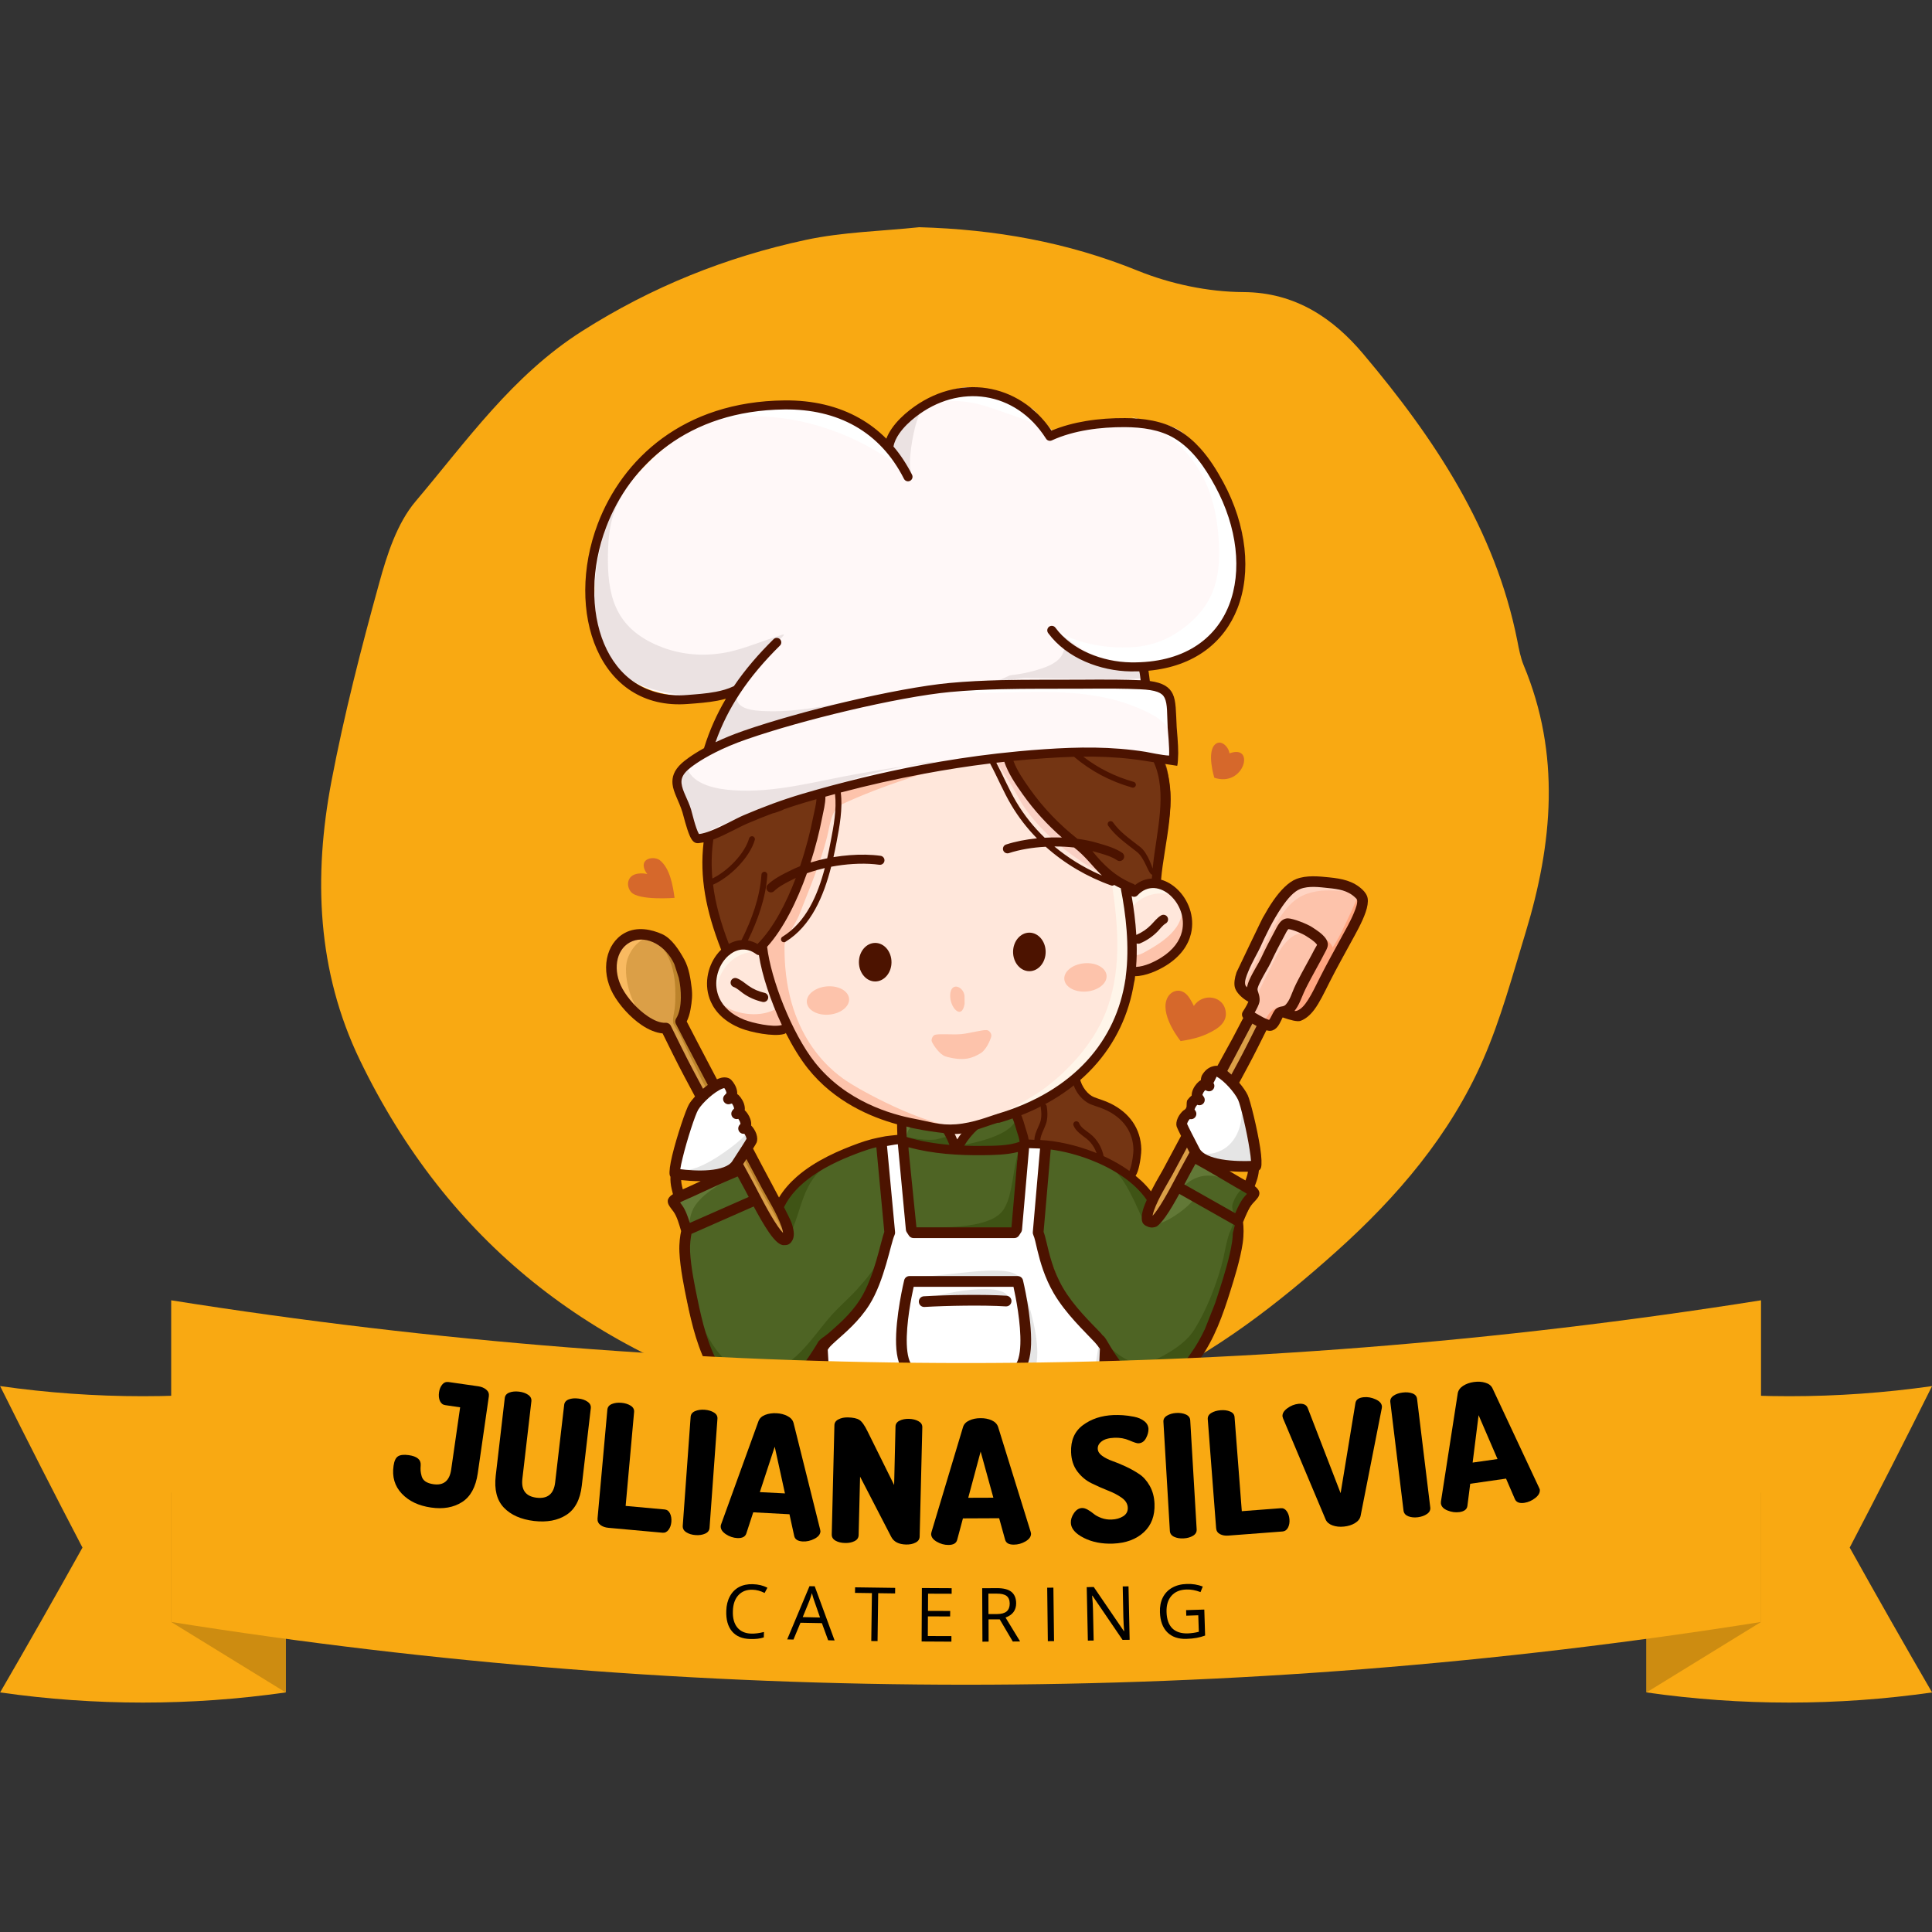 <svg xmlns="http://www.w3.org/2000/svg" xmlns:xlink="http://www.w3.org/1999/xlink" width="500" zoomAndPan="magnify" viewBox="0 0 375 375" height="500" preserveAspectRatio="xMidYMid meet" version="1.0"><rect x="0" y="0" width="375" height="375" fill="#333333" stroke="none"/><defs><g/><clipPath id="d5a847719c"><path d="M 62 44.102 L 301 44.102 L 301 279 L 62 279 Z M 62 44.102 " clip-rule="nonzero"/></clipPath><clipPath id="1cd4866176"><path d="M 160 215 L 216 215 L 216 279.922 L 160 279.922 Z M 160 215 " clip-rule="nonzero"/></clipPath><clipPath id="c0eec4ce71"><path d="M 176.836 246.574 L 214.617 246.574 L 214.617 279.914 L 176.836 279.914 Z M 176.836 246.574 " clip-rule="nonzero"/></clipPath><clipPath id="30a764f655"><path d="M 185.941 222.719 C 187.457 220.254 190.477 217.738 192.918 216.531 C 193.695 216.145 195.445 215.309 196.355 215.484 C 196.891 215.586 197.141 216.469 197.344 216.879 C 198.02 218.242 198.773 219.625 199.18 221.098 C 199.242 221.316 199.328 221.719 199.316 222.09 L 199.543 222.047 C 199.988 221.953 200.43 221.879 200.887 221.883 C 201.445 221.883 201.812 222.016 202.043 222.273 L 203.703 221.793 L 202.145 239.812 C 202.859 241.305 203.238 246.199 206.062 251.035 C 209.367 256.68 215.219 260.965 215.172 262.27 C 215.035 266.355 214.848 268.445 214.438 272.551 C 214.406 272.863 214.305 274.715 214.148 276.16 C 205.879 278.832 197.07 279.871 187.926 279.891 L 187.562 279.891 C 178.414 279.871 169.605 278.422 161.34 275.754 C 161.184 274.305 161.082 272.863 161.047 272.551 C 160.715 269.215 160.438 265.906 160.27 262.594 C 160.184 260.914 165.199 258.461 168.477 253.309 C 171.418 248.691 172.609 241.34 173.34 239.812 L 172.09 225.336 L 172.129 225.348 C 172.113 224.566 172.125 223.781 172.074 223.008 C 172.062 222.812 171.891 221.75 172.062 221.621 C 172.328 221.426 173.332 221.449 173.668 221.414 C 173.941 221.391 174.988 221.176 175.191 221.395 C 175.418 221.641 175.402 222.906 175.426 223.242 C 175.512 224.312 175.656 225.379 175.75 226.449 L 176.43 226.656 L 177.512 239.16 L 177.941 239.816 C 179.105 239.816 196.379 239.816 197.547 239.816 L 197.977 239.16 L 199.098 226.215 C 198.863 226.262 198.625 226.27 198.5 226.137 C 198.16 225.781 198.391 224.672 198.441 224.234 C 198.496 223.793 198.559 223.352 198.621 222.91 L 186.137 223.219 C 186.164 223.297 186.188 223.375 186.207 223.453 L 175.812 221.75 C 175.711 220.836 175.32 217.262 175.828 216.711 C 176.273 216.234 178.285 216.555 178.863 216.633 C 179.637 216.734 180.43 216.898 181.125 217.27 C 182.688 218.105 185.059 220.785 185.941 222.719 Z M 185.941 222.719 " clip-rule="nonzero"/></clipPath><clipPath id="f2e7ec8732"><path d="M 117 170 L 265.582 170 L 265.582 277 L 117 277 Z M 117 170 " clip-rule="nonzero"/></clipPath><clipPath id="8cb15b92b4"><path d="M 33 252.379 L 342 252.379 L 342 328 L 33 328 Z M 33 252.379 " clip-rule="nonzero"/></clipPath></defs><g clip-path="url(#d5a847719c)"><path fill="#f9a912" d="M 178.422 44.102 C 193.109 44.52 207.152 46.984 220.828 52.539 C 227.215 55.121 234.469 56.66 241.344 56.695 C 251.531 56.738 258.879 61.906 264.586 68.676 C 278.398 85.059 290.246 102.793 294.523 124.43 C 294.832 126.02 295.137 127.652 295.75 129.141 C 302.953 146.398 301.379 163.734 296.105 181.047 C 293.57 189.344 291.309 197.805 287.848 205.719 C 281.441 220.344 271.203 232.32 259.398 242.898 C 248.07 253.051 236.113 262.324 222.172 268.863 C 209.406 274.84 196.191 279.586 182.09 278.801 C 172.105 278.242 162.109 275.672 152.379 273.039 C 114.941 262.902 86.859 240.977 69.855 205.77 C 61.516 188.492 60.824 170.137 64.328 151.672 C 66.789 138.738 70.07 125.945 73.582 113.242 C 75.113 107.664 77.051 101.586 80.668 97.309 C 90.609 85.566 99.465 72.855 112.996 64.262 C 126.527 55.656 140.934 49.895 156.379 46.57 C 163.566 45.023 171.066 44.879 178.422 44.102 " fill-opacity="1" fill-rule="nonzero"/></g><path fill="#ffe7db" d="M 186.277 218.559 C 185.625 218.551 184.227 219.035 184.078 219.734 C 183.922 220.469 185.207 222.035 185.969 221.906 C 186.562 221.805 187.098 221.082 187.398 220.617 C 187.691 220.164 187.93 219.672 188.117 219.164 L 186.277 218.559 " fill-opacity="1" fill-rule="evenodd"/><path fill="#743513" d="M 201.766 214.59 C 200.938 214.59 200.016 215.059 199.297 215.426 C 198.754 215.703 198.039 216.008 197.691 216.535 C 197.238 217.227 197.922 219.188 198.223 219.883 C 198.441 220.379 198.797 221.473 199.297 221.773 C 199.738 222.043 202.645 221.812 203.379 221.898 C 204.414 222.016 205.391 222.355 206.41 222.555 C 207.402 222.75 208.434 222.75 209.418 222.969 C 210.266 223.16 211.078 223.562 211.879 223.883 C 213.105 224.371 214.234 225.059 215.402 225.656 C 216.344 226.141 217.328 226.512 218.297 226.922 C 218.973 227.211 219.383 227.734 219.977 228.121 C 220.027 228.156 220.102 228.184 220.148 228.133 C 220.695 227.586 220.5 224.367 220.477 223.656 C 220.375 220.922 220.477 219.047 218.359 216.98 C 215.562 214.25 210.527 213.883 208.828 210.008 L 201.766 214.59 " fill-opacity="1" fill-rule="evenodd"/><g clip-path="url(#1cd4866176)"><path fill="#ffffff" d="M 185.938 222.719 C 187.457 220.254 190.477 217.738 192.918 216.527 C 193.695 216.145 195.449 215.309 196.355 215.484 C 196.891 215.586 197.141 216.469 197.344 216.879 C 198.023 218.242 198.773 219.625 199.18 221.098 C 199.242 221.316 199.328 221.719 199.316 222.09 L 199.543 222.047 C 199.988 221.953 200.43 221.879 200.887 221.883 C 201.445 221.883 201.812 222.016 202.043 222.273 L 203.703 221.793 L 202.145 239.812 C 202.859 241.305 203.238 246.199 206.062 251.035 C 209.367 256.684 215.219 260.961 215.176 262.27 C 215.035 266.355 214.848 268.445 214.438 272.551 C 214.406 272.863 214.305 274.715 214.148 276.16 C 205.879 278.832 197.07 279.871 187.926 279.891 L 187.562 279.891 C 178.418 279.871 169.605 278.422 161.34 275.754 C 161.184 274.305 161.078 272.863 161.051 272.551 C 160.715 269.215 160.438 265.906 160.27 262.59 C 160.184 260.914 165.199 258.457 168.477 253.309 C 171.418 248.691 172.609 241.34 173.34 239.812 L 172.09 225.336 L 172.129 225.348 C 172.113 224.566 172.125 223.777 172.074 223.008 C 172.062 222.812 171.895 221.746 172.062 221.621 C 172.328 221.426 173.332 221.449 173.668 221.414 C 173.941 221.391 174.988 221.176 175.191 221.395 C 175.418 221.641 175.402 222.906 175.426 223.242 C 175.512 224.312 175.656 225.379 175.75 226.449 L 176.43 226.656 L 177.512 239.16 L 177.941 239.816 C 179.105 239.816 196.379 239.816 197.547 239.816 L 197.977 239.16 L 199.098 226.215 C 198.863 226.262 198.625 226.27 198.5 226.137 C 198.16 225.781 198.391 224.672 198.445 224.234 C 198.496 223.793 198.559 223.352 198.617 222.91 L 186.141 223.219 C 186.164 223.297 186.188 223.375 186.211 223.453 L 175.812 221.75 C 175.711 220.836 175.32 217.262 175.828 216.715 C 176.273 216.234 178.285 216.555 178.863 216.629 C 179.637 216.734 180.43 216.898 181.125 217.27 C 182.691 218.105 185.059 220.785 185.938 222.719 " fill-opacity="1" fill-rule="evenodd"/></g><g clip-path="url(#c0eec4ce71)"><g clip-path="url(#30a764f655)"><path fill="#e5e5e5" d="M 184.18 280.547 C 190.379 279.09 199.449 279.215 207.152 275.68 C 212.391 273.273 212.281 266.559 213.066 262.312 C 213.113 262.059 213.516 259.223 214.141 259.363 C 214.301 259.398 214.32 259.805 214.336 259.922 C 215.109 265.262 214.043 275.582 212.695 280.984 L 190.359 281.832 C 186.199 282.809 181.875 283.023 177.613 282.312 Z M 179.945 267.949 C 185.316 269.504 190.598 271.148 196.16 269.441 C 197.566 269.008 199.094 268.398 200.074 267.25 C 202.555 264.34 200.789 257.105 199.844 253.793 C 199.73 253.395 198.625 249.895 198.289 249.84 C 198.281 249.836 198.266 249.844 198.258 249.852 C 198.066 250.109 198.527 252.645 198.582 253.016 C 198.859 254.969 199.164 256.926 199.277 258.895 C 199.613 264.895 197.621 267.609 191.57 267.852 Z M 179.82 251.969 C 183.578 251.051 187.496 250.176 191.383 250.215 C 192.594 250.223 194.059 250.34 195.109 251.023 C 195.367 251.191 196.566 252.613 195.75 252.66 Z M 176.855 248.043 C 180.023 247.781 183.176 247.41 186.336 247.082 C 188.629 246.84 190.953 246.578 193.262 246.625 C 194.961 246.66 197.781 246.73 198.289 248.809 L 176.855 248.043 " fill-opacity="1" fill-rule="evenodd"/></g></g><path fill="#4e6424" d="M 170.688 222.172 C 168.727 221.676 167.43 222.18 165.551 222.758 C 164.637 223.039 163.691 223.199 162.797 223.551 C 161.539 224.043 160.414 224.996 159.289 225.723 C 158.562 226.191 157.734 226.465 157.035 226.977 C 155.973 227.746 155.109 228.773 154.195 229.691 C 153.426 230.461 152.516 231.176 152.023 232.156 C 151.273 233.656 153.383 239.918 152.355 240.258 C 151.418 240.574 150.523 239.672 150.02 238.965 C 149.438 238.148 149.336 237.094 148.934 236.207 C 148.152 234.492 145.492 228.141 144.383 227.309 C 142.871 226.176 138.676 229.371 137.156 229.941 C 136.195 230.301 132.047 231.543 131.688 232.613 L 131.688 232.781 C 131.688 233.988 132.531 234.816 132.816 235.957 C 133.195 237.484 132.82 239.273 132.941 240.844 C 133.129 243.273 132.906 245.723 133.109 248.156 C 133.273 250.133 133.668 252.367 134.152 254.297 C 134.785 256.828 136.039 259.195 137.242 261.48 C 139.254 265.305 141.164 269.488 144.633 272.09 C 145.199 272.516 146.211 272.508 146.887 272.508 C 150.164 272.508 151.816 271.418 154.07 268.957 C 155.871 266.992 157.176 264.59 158.828 262.484 C 159.992 261.004 161.676 260.094 162.922 258.684 C 164.352 257.062 165.84 255.242 167.012 253.418 C 168.383 251.289 169.105 248.645 170.062 246.316 C 171.359 243.172 173.113 239.711 172.484 236.25 C 172.441 236.012 172.41 235.547 172.234 235.371 Z M 202.961 222.16 C 201.984 225.211 202.73 228.145 202.32 231.223 C 201.828 234.898 200.246 238.5 202.168 242.027 C 202.852 243.285 203.801 244.379 204.32 245.73 C 205.293 248.266 206.137 250.797 207.645 253.059 C 208.461 254.289 209.527 255.699 210.59 256.762 C 211.664 257.836 213.398 258.828 214.102 260.234 C 214.703 261.445 215.805 262.621 216.781 263.598 C 217.438 264.254 217.703 265.395 218.289 266.129 C 219.828 268.047 223.48 270.312 226.121 269.297 C 227.398 268.805 228.508 267.895 229.504 266.996 C 233.898 263.039 235.625 257.66 237.434 252.227 C 238.711 248.398 240.16 244.391 240.605 240.367 C 240.824 238.395 240.996 236.324 241.625 234.434 C 241.887 233.656 242.328 233.051 242.723 232.395 C 242.852 232.18 243.211 232.094 243.211 231.867 C 243.211 231.793 243.23 231.695 243.172 231.641 C 242.727 231.191 241.961 230.961 241.438 230.621 C 240.398 229.949 239.348 229.195 238.34 228.469 C 237.73 228.027 232.309 224.723 231.695 225.027 C 230.266 225.746 229.492 228.949 228.938 230.281 C 228.23 231.984 227.16 233.59 226.219 235.152 C 225.809 235.84 224.363 238.047 223.5 237.758 C 222.5 237.426 222.07 235.574 222.332 234.66 C 222.562 233.855 223.426 233.262 223.238 232.32 C 222.969 230.973 219.598 228.422 218.48 227.75 C 216.805 226.742 214.488 225.117 212.625 224.652 C 211.914 224.473 209.59 224.504 209.23 223.781 Z M 188.574 218.762 C 187.812 218.723 186.789 223.051 186.047 223.051 C 184.992 223.051 185.328 220.562 183.301 218.812 C 181.332 217.109 177 216.148 175.98 216.004 C 175.051 215.871 175.945 221.789 175 221.789 C 174.973 221.789 175.922 227.004 175.906 227.031 C 175.684 227.473 176.16 230.906 176.211 231.488 C 176.363 233.328 175.879 236.281 176.707 237.938 C 177.035 238.598 178.75 238.91 179.371 239.023 C 179.969 239.129 180.559 239.09 181.164 239.129 C 183.516 239.285 185.867 239.227 188.219 239.324 C 190.5 239.418 192.855 239.621 195.121 239.281 C 195.574 239.215 196.883 239.203 197.238 238.848 C 197.324 238.762 197.457 235.719 197.477 235.43 C 197.582 233.891 197.66 232.359 197.738 230.82 C 197.82 229.133 198.891 224.398 198.891 222.699 L 196.469 215.094 L 188.574 218.762 " fill-opacity="1" fill-rule="evenodd"/><path fill="#3f5415" d="M 133.305 240.957 C 132.523 249.043 137.496 269.289 149.23 266.27 C 154.703 264.859 157.887 259.219 161.383 255.301 C 162.996 253.492 164.871 251.926 166.488 250.109 C 168.059 248.352 169.613 246.531 170.707 244.43 C 171.094 243.688 171.422 242.922 171.75 242.156 C 171.883 241.84 172.004 241.52 172.137 241.207 C 172.141 241.203 172.27 240.895 172.266 241.059 C 172.207 243.617 170.031 247.367 168.785 249.559 C 167.312 252.145 165.734 254.723 163.812 257.008 C 162.676 258.359 161.34 259.539 160.234 260.918 C 156.543 265.52 151.445 275.297 144.098 272.383 C 142.828 271.883 141.793 270.867 141.008 269.773 C 139.547 267.746 138.996 265.328 137.859 263.141 C 137.016 261.523 135.641 260.422 135 258.594 C 133.738 254.98 133.047 250.805 132.488 247.027 Z M 210.605 256.605 C 211.129 258.172 213.051 259.426 214.207 260.488 C 219.012 264.891 221.254 265.961 226.926 262.492 C 228.852 261.312 230.672 259.938 231.875 257.988 C 234.172 254.266 235.941 249.773 237.109 245.57 C 237.609 243.766 237.867 241.898 238.379 240.102 C 238.73 238.855 239.453 237.688 239.75 236.441 C 239.852 236.016 239.02 234.945 239.199 233.922 C 239.41 232.73 241.457 229.004 242.887 230.91 C 244.062 232.48 241.656 235.793 241.059 237.234 C 240.703 238.098 240.5 239 240.332 239.918 C 239.848 242.555 239.664 245.25 239.035 247.863 C 237.953 252.363 234.59 259.102 232.148 263.07 C 230.641 265.527 228.879 269.039 225.781 269.758 C 222.941 270.418 219.305 269.359 217.266 267.277 C 216.422 266.418 215.809 265.273 215.234 264.223 C 214.637 263.129 214.414 261.824 213.688 260.809 C 213.125 260.031 212.27 259.535 211.555 258.914 C 210.566 258.059 209.656 257.113 208.797 256.125 Z M 153.371 240.203 C 153.715 238.82 154.27 237.469 154.719 236.121 C 155.566 233.574 156.258 230.938 157.863 228.734 C 158.484 227.879 159.223 227.121 160.07 226.492 C 160.395 226.25 160.883 226.062 161.156 225.77 C 161.203 225.719 161.023 225.797 160.961 225.824 C 160.832 225.871 160.766 225.902 160.633 225.961 C 160.367 226.078 160.109 226.203 159.852 226.332 C 159.047 226.738 158.254 227.172 157.484 227.648 C 154.883 229.246 152.754 231.34 151.203 233.977 Z M 177.188 238.215 C 181.344 238.215 191.664 238.801 194.574 235.07 C 196.219 232.965 196.504 228.832 197.047 226.184 C 197.113 225.859 197.699 222.961 197.867 222.918 C 197.984 222.887 198.152 223.992 198.191 224.395 C 198.332 225.84 198.32 227.273 198.211 228.723 C 198.109 230.027 197.941 231.324 197.848 232.633 C 197.734 234.254 198.016 237.383 196.855 238.684 C 195.879 239.777 193.598 239.352 192.301 239.484 C 191.516 239.566 190.746 239.773 189.957 239.848 C 186.004 240.238 181.746 240.344 177.859 239.492 Z M 214.375 225.727 C 217.262 227.172 218.918 230.57 220.277 233.348 C 220.492 233.793 221.84 236.969 222.246 237.102 C 222.262 237.109 222.605 236.008 222.816 235.371 C 223.02 234.762 223.914 232.68 223.625 232.094 C 223.371 231.59 221.574 230.508 221.062 230.09 C 220.402 229.551 219.824 228.922 219.184 228.359 C 217.812 227.152 216.293 225.961 214.789 224.926 Z M 199.195 222.172 C 198.777 222.34 198.398 222.605 197.977 222.773 C 196.613 223.324 195.176 223.535 193.711 223.52 C 192.484 223.504 191.254 223.453 190.031 223.355 C 188.805 223.262 187.57 223.172 186.355 222.992 C 186.254 222.977 185.297 222.895 185.301 222.695 C 185.305 222.551 185.996 222.461 186.082 222.445 C 187.086 222.23 188.09 222.023 189.086 221.789 C 190.469 221.465 192.895 220.809 194.762 219.754 C 196.062 219.016 197.094 218.082 197.305 216.926 Z M 175.102 220.574 C 177.238 220.938 179.406 221.387 181.59 221.18 C 182.008 221.141 184.609 220.359 184.645 220.367 C 185.176 220.496 185.273 221.984 184.809 222.32 C 183.867 223 182.188 223.059 181.09 222.883 L 175.102 220.574 " fill-opacity="1" fill-rule="evenodd"/><path fill="#627837" d="M 143.527 227.867 C 140.645 229.344 137.02 231.125 135.074 233.789 C 134.398 234.715 134.027 235.797 133.863 236.922 C 133.797 237.383 133.781 237.844 133.746 238.309 C 133.742 238.332 133.746 238.492 133.691 238.484 C 133.523 238.469 133.32 237.977 133.262 237.863 C 132.934 237.25 132.621 236.633 132.324 236 C 131.945 235.188 131.559 234.375 131.215 233.547 C 131.117 233.316 130.883 232.938 131.012 232.68 C 131.266 232.184 132.895 231.578 133.406 231.332 Z M 223.406 237.805 C 225.617 237.805 228.852 235.586 230.406 234.172 C 230.555 234.039 232.051 232.625 231.965 232.379 C 231.789 231.898 229.383 230.941 228.832 230.711 Z M 229.648 230.281 C 230.031 229.992 230.375 229.664 230.773 229.391 C 232.277 228.359 233.988 227.965 235.785 228.289 C 236.617 228.441 237.41 228.715 238.172 229.074 C 238.441 229.203 238.699 229.344 238.961 229.488 C 239.066 229.547 239.18 229.605 239.289 229.664 C 239.332 229.688 239.43 229.773 239.422 229.727 C 239.414 229.668 239.203 229.551 239.164 229.527 C 238.855 229.309 238.535 229.098 238.219 228.883 C 237.059 228.098 235.949 227.238 234.742 226.52 C 233.707 225.906 232.547 225.395 231.371 225.094 Z M 187.312 221.488 C 187.82 221.055 188.277 220.555 188.785 220.117 C 190.18 218.918 191.648 217.555 193.387 216.926 C 194.277 216.605 195.258 216.73 196.191 216.598 C 196.309 216.582 197.164 216.535 197.223 216.453 C 197.281 216.371 196.902 216.195 196.867 216.18 C 196.449 215.984 195.988 215.863 195.535 215.789 C 194.059 215.543 192.508 215.938 191.219 216.66 Z M 175.762 221.156 C 176.055 219.508 176.652 218.227 178.484 217.977 C 179.234 217.871 180 217.934 180.746 218.047 C 181.086 218.098 181.426 218.191 181.766 218.23 C 181.789 218.234 181.836 218.246 181.836 218.223 C 181.84 218.133 180.434 217.512 180.246 217.43 C 179.035 216.914 176.129 215.672 174.793 216.414 L 175.762 221.156 " fill-opacity="1" fill-rule="evenodd"/><path fill="#db9f47" d="M 245.77 197.039 C 245.77 197.039 242.852 202.977 241.266 205.91 C 237.465 212.945 233.719 220.008 229.855 227.016 C 228.883 228.777 225.117 236.453 223.453 236.758 C 223.141 236.812 222.934 236.648 222.781 236.398 C 221.781 234.754 225.535 228.859 226.59 226.922 C 230.586 219.57 234.395 212.121 238.352 204.742 C 239.941 201.773 243.094 195.742 243.094 195.742 L 245.77 197.039 " fill-opacity="1" fill-rule="evenodd"/><path fill="#fdc3ab" d="M 246.445 194.73 C 252.602 199.414 254.328 195.109 257.121 189.547 C 258.492 186.816 260.008 184.141 261.469 181.453 C 262.336 179.859 264.734 175.777 264.434 173.918 C 264.363 173.473 264.055 173.109 263.738 172.809 C 262.109 171.25 260.086 170.922 257.934 170.699 C 256.035 170.504 253.82 170.234 251.992 170.945 C 248.555 172.277 245.113 179.566 243.637 182.84 C 242.973 184.309 240.203 188.73 240.672 190.711 C 241.141 192.695 246.445 194.73 246.445 194.73 " fill-opacity="1" fill-rule="evenodd"/><path fill="#fdc3ab" d="M 242.094 196.277 C 242.957 196.711 245.617 198.52 246.52 198.402 C 247.383 198.293 247.766 196.516 248.316 195.98 C 248.695 195.613 249.598 195.84 250.312 195.062 C 251.199 194.102 251.605 192.727 252.133 191.555 C 252.566 190.586 253.078 189.645 253.574 188.703 C 254.379 187.176 255.254 185.691 256.035 184.152 C 256.258 183.707 256.637 183.238 256.688 182.727 C 256.715 182.484 256.566 182.254 256.426 182.07 C 255.828 181.273 254.898 180.715 254.078 180.176 C 253.242 179.625 250.863 178.66 249.945 178.648 C 249.277 178.645 248.777 179.746 248.574 180.125 C 247.555 182.008 246.559 183.906 245.652 185.852 C 245.098 187.043 243 190.16 243.031 191.441 C 243.047 191.988 243.562 192.922 243.418 193.66 C 243.262 194.465 242.094 196.277 242.094 196.277 " fill-opacity="1" fill-rule="evenodd"/><path fill="#db9f47" d="M 129.422 199.738 C 126.234 199.914 121.957 196.012 120.059 192.574 C 117.875 188.609 118.695 183.957 121.891 182.195 C 125.086 180.43 129.457 182.215 131.645 186.18 C 133.477 189.504 134.062 195.617 132.266 198.434 C 132.895 199.648 135.422 204.539 136.871 207.277 C 140.969 215.02 144.91 222.832 149.055 230.547 C 150.145 232.578 154.043 238.77 152.988 240.48 C 152.824 240.742 152.609 240.914 152.281 240.852 C 150.539 240.527 146.645 232.477 145.637 230.629 C 141.633 223.273 137.754 215.867 133.812 208.488 C 132.469 205.965 130.199 201.336 129.422 199.738 " fill-opacity="1" fill-rule="evenodd"/><path fill="#ffffff" d="M 143.137 226.141 C 140.816 229.699 131.137 228.016 131.137 228.016 C 130.797 226.305 133.945 216.398 134.773 215.039 C 135.719 213.492 138.285 211.164 140.027 210.496 C 140.418 210.348 140.875 210.25 141.262 210.457 C 141.711 210.695 142.398 212.125 142.168 212.664 C 142.074 212.879 141.844 213.164 141.535 213.484 C 141.918 213.344 142.359 213.258 142.734 213.457 C 143.184 213.695 143.875 215.125 143.641 215.664 C 143.559 215.852 143.375 216.09 143.125 216.359 C 143.414 216.297 143.707 216.297 143.973 216.438 C 144.422 216.676 145.113 218.105 144.879 218.645 C 144.809 218.805 144.668 219 144.473 219.223 C 144.699 219.195 144.93 219.219 145.141 219.328 C 145.59 219.566 146.277 220.996 146.047 221.535 C 145.895 221.883 144.629 223.859 143.137 226.141 " fill-opacity="1" fill-rule="evenodd"/><path fill="#ffffff" d="M 231.883 222.766 C 233.812 226.496 243.738 225.688 243.738 225.688 C 244.254 224.02 241.906 213.801 241.219 212.363 C 240.438 210.727 238.113 208.152 236.449 207.316 C 236.078 207.129 235.633 206.984 235.227 207.152 C 234.758 207.34 233.926 208.695 234.102 209.254 C 234.176 209.48 234.375 209.785 234.648 210.133 C 234.281 209.953 233.852 209.824 233.457 209.984 C 232.988 210.176 232.156 211.531 232.332 212.09 C 232.395 212.285 232.555 212.543 232.773 212.836 C 232.496 212.746 232.203 212.715 231.926 212.828 C 231.453 213.02 230.625 214.371 230.801 214.93 C 230.855 215.098 230.977 215.309 231.148 215.547 C 230.922 215.496 230.691 215.496 230.473 215.586 C 230.004 215.777 229.172 217.129 229.348 217.691 C 229.465 218.059 230.586 220.262 231.883 222.766 " fill-opacity="1" fill-rule="evenodd"/><path fill="#e5e5e5" d="M 132.742 227.125 C 135.746 227.223 140.434 223.891 142.676 222.105 C 143.441 221.496 144.184 220.84 144.832 220.102 C 144.891 220.031 145.352 219.301 145.461 219.32 C 145.641 219.352 145.59 220.207 145.582 220.312 C 145.531 221.406 145.129 222.426 144.633 223.391 C 143.004 226.551 141.59 228.328 137.863 228.07 Z M 232.457 223.891 C 236.316 224.531 239.469 222.602 240.609 218.797 C 240.984 217.543 241.066 216.184 241.02 214.879 C 241.004 214.434 240.961 213.988 240.906 213.547 C 240.879 213.332 240.848 213.117 240.801 212.906 C 240.785 212.84 240.719 212.645 240.758 212.703 C 241.059 213.117 241.551 215.098 241.738 215.668 C 242.535 218.062 243.293 220.523 243.754 223.012 C 243.891 223.738 244.359 225.684 243.684 226.258 C 242.875 226.945 238.715 226.625 237.613 226.461 L 232.457 223.891 " fill-opacity="1" fill-rule="evenodd"/><path fill="#f9ba61" d="M 124.883 197.215 C 122.461 195.16 120.758 189.07 121.82 186.062 C 122.293 184.727 123.168 183.441 124.34 182.621 C 124.754 182.332 125.215 182.102 125.688 181.93 C 125.766 181.898 126.434 181.652 126.418 181.645 C 125.582 181.227 123.148 181.668 122.352 182.047 C 120.191 183.074 118.508 185.164 118.367 187.605 C 118.34 188.062 118.496 188.449 118.508 188.891 C 118.531 189.832 118.5 190.566 118.832 191.473 C 119.195 192.473 119.863 194.234 121 194.648 L 124.883 197.215 " fill-opacity="1" fill-rule="evenodd"/><path fill="#bc832b" d="M 144.355 224.473 C 144.555 225.613 145.359 226.664 145.863 227.684 C 147.258 230.5 148.918 233.156 150.422 235.914 C 150.91 236.816 151.406 237.711 151.859 238.633 C 151.953 238.824 152.273 239.516 152.336 239.5 C 152.395 239.488 152.344 239.195 152.344 239.164 C 152.297 238.793 152.227 238.422 152.156 238.055 C 151.867 236.527 151.48 235 150.949 233.539 C 150.449 232.164 149.824 230.844 149.086 229.582 C 147.922 227.586 146.508 225.77 145.195 223.871 Z M 131.945 200.824 C 131.75 200.496 131.555 200.168 131.367 199.836 C 131.117 199.406 130.703 198.953 130.648 198.445 C 130.555 197.602 130.836 196.676 130.945 195.848 C 131.07 194.91 131.09 193.965 131.09 193.023 C 131.102 189.188 130.371 185.543 127.586 182.754 L 130.969 184.418 C 132.812 186.727 133.977 190.027 133.832 192.988 C 133.758 194.453 133.164 195.809 133.027 197.262 C 132.918 198.441 133.352 199.48 133.695 200.551 C 134.336 201.703 134.977 202.855 135.617 204.012 C 136.344 205.312 137.016 206.641 137.738 207.941 C 138.043 208.488 138.457 209.02 138.711 209.59 C 138.953 210.125 138.223 210.797 137.879 211.113 C 137.773 211.211 137.52 211.512 137.344 211.461 C 137.105 211.391 136.91 210.898 136.797 210.711 C 136.34 209.926 135.953 209.102 135.555 208.289 C 134.422 205.984 133.27 203.715 132.215 201.375 C 132.129 201.191 132.039 201.008 131.945 200.824 " fill-opacity="1" fill-rule="evenodd"/><path fill="#ffd4c3" d="M 244.016 193.16 C 244.176 192.609 244.496 192.098 244.75 191.582 C 245.266 190.531 245.773 189.484 246.316 188.445 C 247.309 186.543 248.133 184.457 249.621 182.871 C 250.332 182.113 251.191 181.395 252.242 181.203 C 252.613 181.133 252.973 181.168 253.34 181.242 C 253.391 181.254 253.898 181.395 253.895 181.336 C 253.875 181.039 253.199 180.645 252.996 180.504 C 252.293 180.023 249.973 179.082 249.168 179.848 C 248.023 180.938 247.223 182.488 246.402 183.812 C 244.984 186.102 243.574 188.441 242.512 190.922 L 244.016 193.16 " fill-opacity="1" fill-rule="evenodd"/><path fill="#ffd4c3" d="M 241.535 191.367 C 242.184 189.477 243.266 187.742 244.176 185.977 C 246.031 182.363 248.582 176.32 252.09 174.238 C 254.285 172.934 256.688 172.734 259.172 172.863 C 260.094 172.906 261.012 172.996 261.93 173.105 C 262.062 173.121 262.742 173.234 262.738 173.109 C 262.727 172.93 262.211 172.73 262.094 172.676 C 261.48 172.375 260.832 172.152 260.176 171.965 C 257.449 171.184 254.523 170.77 251.824 171.875 C 249.141 172.973 247.434 175.184 245.934 177.562 C 243.824 180.906 241.945 184.832 240.551 188.543 L 241.535 191.367 " fill-opacity="1" fill-rule="evenodd"/><path fill="#ffa580" d="M 253.273 195.953 C 253.273 195.617 253.566 195.273 253.723 194.992 C 254.082 194.336 254.441 193.672 254.809 193.016 C 255.195 192.32 255.594 191.625 255.961 190.918 C 256.285 190.297 256.598 189.672 256.895 189.043 C 257.117 188.574 257.328 188.102 257.531 187.625 C 257.75 187.113 257.945 186.586 258.184 186.082 C 258.617 185.164 259.109 184.695 258.566 183.66 C 258.449 183.438 258.309 183.219 258.145 183.027 C 257.926 182.766 257.609 182.465 257.266 182.371 C 256.973 182.289 256.539 183.223 256.438 183.406 C 255.66 184.812 254.922 186.246 254.219 187.691 C 253.078 190.027 251.934 192.355 250.77 194.68 C 250.488 195.246 250.215 195.816 249.949 196.387 C 249.887 196.512 249.699 196.793 249.754 196.941 C 249.812 197.09 250.137 197.094 250.258 197.105 C 250.754 197.156 251.254 197.176 251.75 197.113 L 253.273 195.953 " fill-opacity="1" fill-rule="evenodd"/><path fill="#ffa580" d="M 258.109 184.688 C 259.824 182.441 261.043 179.512 262.266 176.961 C 262.418 176.641 263.609 173.844 263.762 173.742 C 263.816 173.707 263.848 174.258 263.848 174.273 C 263.863 174.672 263.852 175.07 263.816 175.469 C 263.707 176.715 263.422 177.934 262.941 179.09 C 261.508 182.555 259.148 185.434 257.109 188.535 L 258.109 184.688 " fill-opacity="1" fill-rule="evenodd"/><path fill="#ffa580" d="M 245.484 198.051 C 246.133 196.988 246.781 195.766 248.145 195.602 C 248.379 195.57 248.621 195.555 248.859 195.551 C 248.91 195.551 249.078 195.523 249.113 195.574 C 249.184 195.664 248.797 196.324 248.746 196.418 C 248.227 197.328 247.566 198.066 246.742 198.707 L 245.484 198.051 " fill-opacity="1" fill-rule="evenodd"/><g clip-path="url(#f2e7ec8732)"><path fill="#4c1300" d="M 190.215 216.621 C 190.344 216.535 191.973 215.191 193.359 214.684 C 194.883 214.125 196.168 214.406 196.102 214.434 C 196.406 214.48 196.695 214.582 196.953 214.742 C 197.344 214.98 197.707 215.418 198 215.977 C 198.512 216.945 198.855 218.328 199.078 219.035 C 199.297 219.719 199.543 220.457 199.66 221.191 C 199.801 221.188 199.938 221.191 200.074 221.203 C 201.109 221.285 201.262 221.246 202.035 221.285 C 205.02 221.434 208.742 222.211 212.363 223.625 C 214.914 224.617 217.41 225.926 219.57 227.539 C 219.934 227.812 221.316 228.98 221.574 229.227 C 222.242 229.859 222.859 230.531 223.406 231.242 L 224.328 229.5 C 224.328 229.5 225.406 227.629 225.707 227.078 C 225.93 226.664 228.582 221.715 229.242 220.473 C 228.766 219.52 228.445 218.848 228.387 218.656 C 228.258 218.254 228.32 217.609 228.617 216.977 C 228.875 216.422 229.293 215.895 229.664 215.57 C 230.633 215.039 230.18 214.57 230.406 213.625 C 230.684 213.211 231.023 212.859 231.305 212.656 C 231.293 212.285 231.387 211.828 231.598 211.375 C 231.961 210.586 232.648 209.859 233.074 209.676 C 233.082 209.41 233.145 209.109 233.254 208.801 C 234.414 206.66 236.312 206.867 236.312 206.867 C 236.312 206.867 238.855 202.262 239.215 201.582 C 239.352 201.316 241.117 197.965 241.312 197.59 C 241.215 197.477 241.145 197.344 241.105 197.195 C 241.027 196.91 241.074 196.605 241.234 196.355 C 241.234 196.355 242.008 195.203 242.309 194.438 C 241.973 194.242 241.703 194.07 241.52 193.934 C 240.551 193.215 239.859 192.379 239.672 191.598 C 239.5 190.855 239.637 189.836 240.008 188.73 C 240.016 188.707 245.367 177.469 245.207 177.969 C 245.801 176.895 246.453 175.805 247.141 174.812 C 248.527 172.812 250.094 171.207 251.617 170.613 C 253.594 169.844 255.992 170.09 258.043 170.301 C 260.426 170.547 262.652 170.961 264.461 172.688 C 264.934 173.145 265.359 173.715 265.465 174.383 C 265.578 175.07 265.426 176.008 265.078 177.031 C 264.406 179.027 263.016 181.434 262.391 182.586 C 260.938 185.262 259.43 187.93 258.062 190.652 C 257.023 192.715 256.125 194.609 255.109 195.965 C 254.316 197.023 253.438 197.777 252.43 198.148 C 251.859 198.355 250.523 198.035 248.965 197.48 C 248.883 197.613 248.812 197.789 248.723 197.973 C 248.516 198.398 248.289 198.852 248.035 199.195 C 247.656 199.703 247.184 200.008 246.668 200.074 C 246.445 200.105 246.148 200.074 245.801 199.984 C 244.922 201.762 243.309 205 242.199 207.051 C 241.645 208.082 241.086 209.117 240.531 210.152 C 241.242 210.992 241.844 211.855 242.18 212.559 C 242.676 213.594 244.031 219.059 244.609 222.832 C 244.879 224.621 244.938 226.066 244.762 226.637 C 244.691 226.867 244.543 227.062 244.348 227.191 C 244.289 227.875 244.145 228.562 243.906 229.238 L 243.551 230.246 C 243.641 230.312 243.719 230.379 243.793 230.438 C 244.23 230.816 244.41 231.223 244.441 231.473 C 244.465 231.672 244.438 232.004 244.211 232.367 C 243.961 232.77 243.281 233.449 243.133 233.621 C 242.324 234.535 241.762 236.07 241.277 237.227 C 241.383 238.121 241.457 239.59 241.207 241.305 C 240.754 244.43 239.504 248.391 238.82 250.566 C 237.352 255.262 235.719 259.883 232.828 263.906 C 232.352 264.566 231.809 265.293 231.215 265.984 C 230.781 266.551 230.324 267.078 229.852 267.562 L 229.848 267.566 C 228.754 268.68 227.555 269.551 226.266 270.059 C 224.906 270.59 223.445 270.734 221.891 270.336 L 221.879 270.336 C 221.777 270.309 221.676 270.281 221.574 270.25 C 219.457 269.617 217.344 267.629 215.43 264.992 C 215.301 267.293 215.121 269.199 214.832 272.105 C 214.801 272.371 214.625 275.957 214.625 275.957 L 214.609 276.074 L 212.457 276.781 C 212.457 276.781 212.574 274.066 212.59 273.898 C 212.68 272.926 212.738 272.121 212.762 271.898 C 213.164 267.859 213.352 265.781 213.488 261.797 C 213.391 261.66 212.922 261 212.445 260.488 C 210.496 258.391 206.879 255.035 204.523 251.008 C 202.77 248.004 201.918 244.984 201.367 242.711 C 201.035 241.34 200.832 240.27 200.566 239.711 C 200.484 239.543 200.453 239.359 200.465 239.172 L 201.871 222.93 C 201.383 222.91 199.824 222.855 199.742 222.855 L 198.371 238.699 C 198.355 238.871 198.297 239.035 198.203 239.18 L 197.773 239.836 C 197.582 240.129 197.254 240.305 196.906 240.305 C 195.738 240.305 178.465 240.305 177.297 240.305 C 176.945 240.305 176.621 240.129 176.426 239.836 L 176 239.18 C 175.902 239.035 175.848 238.871 175.832 238.699 L 174.273 222.098 C 174.094 222.113 173.895 222.137 173.723 222.164 C 173.223 222.246 172.68 222.348 172.168 222.43 L 173.734 239.172 C 173.75 239.359 173.715 239.543 173.637 239.711 C 172.898 241.254 171.676 248.66 168.711 253.316 C 166.684 256.5 164.023 258.695 162.23 260.305 C 161.695 260.785 161.246 261.203 160.938 261.582 C 160.848 261.695 160.77 261.797 160.715 261.902 C 160.695 261.934 160.672 261.996 160.664 262.012 C 160.832 265.305 161.109 268.586 161.441 271.898 C 161.461 272.113 161.52 272.875 161.602 273.805 C 161.621 274 161.766 275.543 161.766 275.543 L 159.613 274.852 C 159.613 274.852 159.609 274.812 159.609 274.793 C 159.48 273.531 159.398 272.379 159.371 272.105 C 159.195 270.352 158.957 267.164 158.766 264.422 C 157.805 265.848 156.793 267.227 155.75 268.469 C 153.414 271.254 150.891 273.316 148.523 273.773 L 148.367 273.801 C 145.176 274.352 142.566 272.797 140.52 270.227 C 140.266 270.039 140.055 269.797 139.879 269.527 C 139.684 269.223 139.539 268.871 139.348 268.559 C 138.828 267.812 138.363 267.043 137.957 266.34 C 135.48 262.047 134.32 257.285 133.324 252.469 C 132.863 250.234 132.012 246.172 131.871 243.016 C 131.793 241.281 132.016 239.828 132.207 238.949 C 131.844 237.754 131.438 236.164 130.723 235.176 C 130.59 234.992 129.984 234.25 129.773 233.824 C 129.586 233.438 129.59 233.102 129.633 232.906 C 129.691 232.66 129.91 232.277 130.383 231.945 C 130.453 231.895 130.535 231.844 130.617 231.793 L 130.363 230.742 C 130.176 229.957 130.102 229.172 130.133 228.406 C 130.062 228.297 130.012 228.176 129.984 228.043 C 129.867 227.461 130.051 226.035 130.469 224.297 C 131.355 220.598 133.145 215.301 133.746 214.316 C 134.02 213.863 134.422 213.352 134.898 212.828 C 134.184 211.484 133.469 210.141 132.75 208.797 C 131.535 206.523 129.566 202.531 128.613 200.586 C 127.324 200.473 125.918 199.887 124.562 198.973 C 122.324 197.469 120.203 195.098 118.992 192.906 C 116.5 188.391 117.582 183.125 121.223 181.109 C 123.707 179.738 126.559 180.445 128.492 181.301 C 130.426 182.156 131.867 184.508 132.828 186.246 C 133.742 187.898 134.055 190.105 134.25 191.727 C 134.426 193.133 134.324 194.309 134.02 195.973 C 133.863 196.828 133.621 197.609 133.293 198.273 C 134.18 199.992 136.34 204.16 137.641 206.609 C 138.148 207.566 138.656 208.527 139.16 209.492 C 139.281 209.434 139.398 209.387 139.512 209.344 C 140.172 209.09 140.945 209.004 141.602 209.352 C 142.008 209.566 142.625 210.367 142.914 211.195 C 143.059 211.605 143.113 212.016 143.09 212.359 C 143.496 212.582 144.105 213.375 144.391 214.191 C 144.555 214.664 144.602 215.133 144.555 215.5 C 144.934 215.832 145.395 216.496 145.629 217.176 C 145.793 217.637 145.84 218.094 145.797 218.461 C 146.16 218.809 146.578 219.43 146.801 220.066 C 147.027 220.723 147.027 221.371 146.863 221.758 C 146.801 221.906 146.547 222.328 146.168 222.938 C 147.383 225.254 148.602 227.562 149.84 229.863 C 149.918 230.008 150.508 231.109 151.203 232.438 C 152.113 230.93 153.293 229.598 154.629 228.422 C 158.254 225.234 163.047 223.215 166.586 221.93 C 167.379 221.641 168.336 221.328 169.305 221.082 C 169.559 221.02 171.109 220.672 171.887 220.543 C 172.578 220.43 173.344 220.387 173.973 220.305 C 174.043 220.297 174.109 220.289 174.172 220.281 C 174.152 219.512 174.102 218.441 174.141 217.645 C 174.16 217.27 174.023 215.406 174.793 215.094 C 175.566 214.785 177.68 215.562 178.77 215.781 C 179.52 215.934 181.859 216.508 183.383 217.66 C 184.82 218.746 185.457 220.391 185.793 221.16 C 186.949 219.324 188.438 217.801 190.215 216.621 Z M 170.102 222.68 C 169.074 222.918 168.027 223.27 167.184 223.574 C 164.363 224.598 160.707 226.094 157.566 228.332 C 155.34 229.914 153.363 231.871 152.176 234.309 C 152.875 235.676 153.504 236.949 153.668 237.438 C 153.926 238.211 154.074 238.914 154.082 239.484 C 154.086 239.969 153.988 240.383 153.816 240.715 C 153.191 241.906 152.367 241.625 151.977 241.684 L 151.969 241.684 C 151.68 241.629 151.352 241.484 151.008 241.219 C 150.508 240.836 149.91 240.141 149.289 239.254 C 148.293 237.82 147.199 235.867 146.293 234.176 L 134.215 239.496 C 134.059 240.246 133.883 241.469 133.945 242.922 C 134.086 245.969 134.914 249.891 135.359 252.047 C 136.309 256.645 137.395 261.199 139.758 265.301 C 140.141 265.965 140.582 266.695 141.074 267.402 C 141.086 267.418 141.094 267.434 141.105 267.449 C 141.246 267.676 143.566 271.703 146.566 271.652 C 149.523 271.602 152.238 269.422 154.16 267.133 C 155.52 265.508 156.828 263.641 158.027 261.758 C 158.426 261.129 158.355 261.246 158.648 260.75 C 158.887 260.191 159.508 259.75 160.117 259.324 C 160.246 259.23 160.707 258.879 160.812 258.785 C 162.516 257.262 165.043 255.203 166.957 252.199 C 169.719 247.867 170.906 241.098 171.641 239.102 Z M 198.555 248.477 C 198.438 248.012 198.023 247.684 197.543 247.684 L 176.516 247.684 C 176.035 247.684 175.621 248.012 175.504 248.477 C 175.504 248.477 173.754 255.648 173.93 260.957 C 174.016 263.543 174.637 265.699 175.859 266.699 C 176.652 267.348 177.906 267.887 179.461 268.277 C 181.59 268.809 184.312 269.078 187.031 269.078 C 189.75 269.078 192.469 268.809 194.602 268.277 C 196.152 267.887 197.41 267.348 198.199 266.699 C 199.426 265.699 200.043 263.543 200.129 260.957 C 200.305 255.648 198.555 248.477 198.555 248.477 Z M 203.945 223.117 L 202.559 239.098 C 202.75 239.598 202.934 240.312 203.141 241.191 C 203.66 243.375 204.402 246.684 206.316 249.957 C 208.43 253.57 211.613 256.605 213.559 258.641 C 213.715 258.805 213.879 259 214.039 259.215 C 214.242 259.32 214.531 259.664 214.93 260.355 C 215.125 260.699 215.328 261.039 215.531 261.371 C 215.887 261.961 216.254 262.531 216.629 263.082 C 217.508 264.371 220.184 267.895 222.738 268.395 C 225.176 268.871 227.215 267.207 228.516 265.953 C 229.863 264.652 230.691 263.316 231.137 262.695 C 232.227 261.18 233.125 259.574 233.898 257.914 L 235.879 252.891 C 236.211 251.914 236.527 250.934 236.836 249.945 C 237.496 247.844 238.711 244.023 239.152 241.004 C 239.238 240.406 239.281 239.848 239.293 239.34 L 239.676 237.824 L 228.902 231.73 C 228.082 233.227 227.141 234.871 226.273 236.105 C 225.676 236.953 225.094 237.621 224.613 237.988 C 224.453 238.109 223.926 238.316 223.355 238.246 C 222.73 238.168 222.055 237.785 221.832 237.41 C 221.652 237.117 221.602 236.719 221.609 236.277 C 221.617 235.73 221.762 235.055 222.016 234.312 C 222.133 233.961 222.375 233.395 222.586 232.918 C 220.184 229.41 216.039 226.832 211.762 225.164 C 209.086 224.121 206.352 223.438 203.945 223.117 Z M 196.715 249.766 L 177.344 249.766 C 176.91 251.711 175.875 256.863 176.008 260.891 C 176.043 261.906 176.152 262.848 176.375 263.633 C 176.555 264.258 176.789 264.777 177.172 265.09 C 177.781 265.586 178.77 265.961 179.965 266.258 C 181.953 266.754 184.492 267 187.031 267 C 189.566 267 192.105 266.754 194.094 266.258 C 195.293 265.961 196.277 265.586 196.887 265.09 C 197.27 264.777 197.504 264.258 197.684 263.633 C 197.91 262.848 198.016 261.906 198.051 260.891 C 198.184 256.863 197.148 251.711 196.715 249.766 Z M 179.445 253.68 C 183.824 253.426 190.844 253.297 195.223 253.57 C 195.797 253.605 196.289 253.172 196.324 252.598 C 196.363 252.023 195.926 251.531 195.352 251.496 C 190.902 251.215 183.773 251.344 179.324 251.605 C 178.75 251.637 178.312 252.129 178.348 252.703 C 178.379 253.277 178.871 253.715 179.445 253.68 Z M 144.883 224.965 C 144.68 225.281 144.469 225.609 144.25 225.945 C 144.969 227.277 145.691 228.609 146.418 229.941 C 147.113 231.219 149.211 235.5 150.996 238.062 C 151.348 238.566 151.68 238.996 151.988 239.312 C 151.957 238.961 151.848 238.551 151.695 238.102 C 150.859 235.621 148.758 232.242 148.008 230.848 C 146.957 228.895 145.918 226.93 144.883 224.965 Z M 197.488 225.18 C 197.516 224.84 197.539 224.504 197.559 224.164 C 197.566 224.031 197.566 223.828 197.578 223.598 C 195.418 224.164 192.766 224.195 190.863 224.219 C 185.965 224.273 181.062 223.973 176.34 222.676 C 176.344 222.723 176.344 222.758 176.344 222.781 C 176.352 222.934 176.359 223.09 176.363 223.242 L 177.879 238.227 L 196.324 238.227 L 197.449 225.215 C 197.461 225.203 197.477 225.191 197.488 225.18 Z M 143.188 228.348 C 143.125 228.375 143.062 228.398 143.047 228.406 C 140.082 229.637 137.195 231.016 134.273 232.352 C 134.035 232.461 133.168 232.812 132.402 233.188 C 132.277 233.25 132.137 233.328 132.004 233.402 L 132.406 233.957 C 133.059 234.855 133.52 236.172 133.895 237.367 L 145.324 232.328 C 145.016 231.734 144.762 231.25 144.594 230.938 C 144.121 230.074 143.652 229.211 143.188 228.348 Z M 230.391 222.738 C 229.445 224.52 228.496 226.297 227.535 228.07 C 226.812 229.395 224.789 232.617 223.98 234.984 C 223.855 235.348 223.762 235.688 223.715 235.992 C 223.984 235.703 224.273 235.332 224.57 234.906 C 226.285 232.465 228.305 228.383 228.977 227.164 C 229.613 226.008 230.246 224.848 230.879 223.688 C 230.715 223.363 230.551 223.047 230.391 222.738 Z M 232.031 225.918 C 231.668 226.586 231.316 227.223 230.797 228.168 C 230.598 228.531 230.277 229.148 229.883 229.895 L 239.758 235.484 C 240.25 234.332 240.84 233.07 241.574 232.242 L 242.035 231.73 C 241.91 231.641 241.777 231.551 241.656 231.477 C 240.934 231.027 240.102 230.59 239.879 230.457 C 237.266 228.93 234.688 227.367 232.031 225.918 Z M 132.211 229.051 C 132.23 229.449 132.285 229.852 132.383 230.25 L 132.527 230.848 C 132.938 230.664 133.27 230.523 133.41 230.461 C 134.273 230.066 135.137 229.664 136 229.266 C 134.539 229.27 133.172 229.156 132.211 229.051 Z M 242.227 227.434 C 241.273 227.453 239.996 227.438 238.645 227.32 C 239.406 227.766 240.164 228.215 240.926 228.66 C 241.055 228.738 241.363 228.906 241.746 229.121 L 241.945 228.547 C 242.074 228.18 242.168 227.809 242.227 227.434 Z M 140.582 211.191 C 140.566 211.195 140.555 211.199 140.539 211.203 C 140.441 211.219 140.344 211.25 140.254 211.285 C 138.68 211.887 136.371 214 135.52 215.398 C 134.957 216.32 133.32 221.309 132.492 224.781 C 132.285 225.637 132.113 226.391 132.043 226.938 C 133.238 227.09 135.508 227.309 137.688 227.117 C 138.684 227.031 139.664 226.859 140.496 226.543 C 141.191 226.281 141.781 225.926 142.133 225.387 C 143.469 223.336 144.629 221.547 144.906 221.031 C 144.883 220.934 144.82 220.691 144.754 220.539 C 144.684 220.379 144.539 220.164 144.473 220.062 C 144.465 220.066 144.457 220.066 144.453 220.066 C 144.023 220.117 143.613 219.898 143.414 219.516 C 143.215 219.137 143.27 218.672 143.551 218.348 C 143.625 218.266 143.688 218.195 143.734 218.129 C 143.711 218.027 143.648 217.793 143.586 217.648 C 143.512 217.484 143.363 217.262 143.297 217.164 C 143.266 217.168 143.234 217.184 143.207 217.191 C 142.762 217.285 142.309 217.086 142.082 216.691 C 141.859 216.297 141.914 215.801 142.223 215.469 C 142.332 215.348 142.43 215.242 142.496 215.152 C 142.469 215.051 142.41 214.816 142.344 214.668 C 142.273 214.508 142.129 214.289 142.062 214.188 C 142.047 214.191 142.035 214.195 142.023 214.199 C 141.93 214.211 141.84 214.242 141.754 214.273 C 141.301 214.441 140.789 214.273 140.523 213.867 C 140.258 213.465 140.309 212.926 140.645 212.578 C 140.801 212.414 140.938 212.273 141.02 212.152 C 140.992 212.051 140.934 211.816 140.867 211.672 C 140.797 211.508 140.652 211.289 140.582 211.191 Z M 236.152 208.969 L 235.559 210.168 C 235.523 210.145 235.488 210.121 235.453 210.098 C 235.465 210.113 235.477 210.125 235.488 210.141 C 235.785 210.52 235.781 211.059 235.477 211.438 C 235.172 211.812 234.648 211.93 234.215 211.715 C 234.129 211.676 234.043 211.637 233.953 211.613 C 233.941 211.613 233.93 211.605 233.918 211.602 C 233.84 211.695 233.672 211.895 233.586 212.051 C 233.508 212.188 233.426 212.418 233.391 212.516 C 233.441 212.613 233.531 212.727 233.629 212.859 C 233.902 213.223 233.91 213.719 233.645 214.09 C 233.383 214.457 232.91 214.613 232.477 214.473 C 232.449 214.465 232.418 214.445 232.391 214.438 C 232.316 214.527 232.145 214.734 232.055 214.891 C 231.977 215.031 231.895 215.258 231.859 215.355 C 231.898 215.426 231.957 215.504 232.02 215.59 C 232.27 215.941 232.277 216.41 232.039 216.77 C 231.805 217.129 231.371 217.305 230.953 217.211 C 230.945 217.211 230.938 217.207 230.934 217.207 C 230.855 217.301 230.691 217.5 230.605 217.652 C 230.523 217.797 230.438 218.031 230.406 218.125 C 230.633 218.684 231.664 220.68 232.832 222.938 C 233.125 223.496 233.676 223.895 234.336 224.215 C 235.141 224.602 236.105 224.855 237.098 225.027 C 239.281 225.406 241.602 225.387 242.82 225.34 C 242.797 224.793 242.688 224.023 242.551 223.145 C 242.012 219.59 240.773 214.434 240.305 213.457 C 239.621 212.031 237.645 209.797 236.152 208.969 Z M 197.906 221.609 C 197.828 220.922 197.566 220.227 197.363 219.582 C 197.184 219.023 196.938 218.008 196.574 217.168 C 196.41 216.785 196.254 216.426 196.012 216.277 C 195.711 216.094 195.312 216.203 194.922 216.316 C 194.316 216.492 193.762 216.734 193.332 216.926 C 190.734 218.082 188.605 219.965 187.16 222.379 C 188.387 222.422 189.613 222.43 190.844 222.414 C 192.867 222.395 195.836 222.426 197.906 221.609 Z M 184.289 222.215 C 183.609 220.594 183.145 219.652 182.387 219.043 C 181.535 218.352 180.348 218.094 178.238 217.641 C 177.891 217.566 177.047 217.336 176.328 217.297 C 176.227 217.289 176.094 217.297 175.992 217.305 C 175.965 217.523 175.93 217.902 175.926 218.199 C 175.918 219.055 175.973 220.051 175.977 220.695 C 178.695 221.52 181.477 221.98 184.289 222.215 Z M 130.895 187.156 C 130.793 186.93 130.684 186.711 130.57 186.508 C 128.684 183.09 124.98 181.41 122.227 182.934 C 119.477 184.453 118.926 188.484 120.812 191.898 C 121.879 193.832 123.75 195.922 125.719 197.246 C 126.91 198.047 128.129 198.586 129.211 198.523 C 129.629 198.5 130.02 198.73 130.203 199.105 C 130.98 200.695 133.242 205.309 134.582 207.816 C 135.211 208.988 135.832 210.16 136.457 211.328 C 136.762 211.066 137.074 210.816 137.387 210.586 C 136.863 209.586 136.336 208.582 135.805 207.582 C 134.352 204.844 131.816 199.949 131.188 198.734 C 131.02 198.406 131.035 198.012 131.234 197.699 C 131.867 196.707 132.129 195.242 132.152 193.668 C 132.172 192.402 132.031 191.066 131.754 189.812 C 131.445 188.891 131.16 188 130.895 187.156 Z M 243.082 198.68 C 242.023 200.703 240.324 203.941 239.285 205.879 C 238.93 206.547 238.574 207.211 238.219 207.879 C 238.484 208.09 238.754 208.324 239.02 208.57 C 239.469 207.734 239.922 206.898 240.371 206.062 C 241.375 204.203 242.914 201.137 243.902 199.148 C 243.621 198.996 243.348 198.836 243.082 198.68 Z M 255.637 183.379 L 255.609 183.336 C 255.074 182.633 254.242 182.16 253.516 181.684 C 252.828 181.23 250.941 180.426 250.074 180.34 C 250.012 180.41 249.895 180.543 249.84 180.637 C 249.684 180.879 249.57 181.121 249.496 181.258 C 248.484 183.129 247.504 185.008 246.605 186.934 C 246.27 187.652 245.375 189.074 244.723 190.375 C 244.383 191.047 244.074 191.66 244.086 192.059 C 244.094 192.332 244.273 192.711 244.371 193.109 C 244.488 193.582 244.539 194.066 244.453 194.5 C 244.355 195.008 243.91 195.871 243.535 196.539 C 244.07 196.859 244.711 197.238 245.312 197.547 C 245.656 197.723 246.121 197.895 246.336 197.969 C 246.418 197.855 246.555 197.66 246.629 197.512 C 246.957 196.879 247.273 196.199 247.609 195.875 C 247.844 195.648 248.156 195.492 248.547 195.398 C 248.832 195.328 249.238 195.352 249.562 194.996 C 250.375 194.117 250.715 192.84 251.195 191.77 C 251.637 190.777 252.164 189.816 252.668 188.855 C 253.469 187.336 254.34 185.855 255.117 184.32 C 255.215 184.125 255.336 183.926 255.457 183.723 C 255.523 183.609 255.598 183.496 255.637 183.379 Z M 251.254 196.227 C 251.445 196.242 251.602 196.234 251.719 196.191 C 252.578 195.879 253.234 195.094 253.887 194.078 C 254.664 192.875 255.383 191.352 256.203 189.719 C 257.582 186.977 259.098 184.289 260.562 181.594 C 261.07 180.656 262.121 178.848 262.812 177.152 C 263.199 176.211 263.512 175.324 263.414 174.719 C 263.379 174.496 263.18 174.344 263.023 174.191 C 261.57 172.809 259.75 172.566 257.828 172.371 C 256.09 172.191 254.051 171.898 252.371 172.551 C 251.148 173.027 249.961 174.395 248.848 176 C 247.016 178.645 245.461 181.988 244.594 183.91 C 244.199 184.785 243.047 186.719 242.297 188.547 C 241.887 189.539 241.547 190.477 241.699 191.117 C 241.738 191.301 241.875 191.473 242.043 191.645 C 242.117 191.211 242.289 190.68 242.543 190.113 C 243.184 188.676 244.332 186.891 244.723 186.055 C 245.637 184.09 246.637 182.176 247.668 180.27 C 247.844 179.941 248.227 179.188 248.707 178.758 C 249.082 178.426 249.512 178.246 249.961 178.25 C 251 178.262 253.707 179.324 254.652 179.945 C 255.574 180.547 256.594 181.191 257.266 182.078 C 257.555 182.461 257.781 182.965 257.73 183.465 C 257.668 184.098 257.25 184.707 256.973 185.258 C 256.191 186.805 255.312 188.293 254.508 189.824 C 254.023 190.746 253.52 191.668 253.094 192.617 C 252.559 193.816 252.109 195.199 251.254 196.227 " fill-opacity="1" fill-rule="evenodd"/></g><path fill="#ffe7db" d="M 147.73 185.305 C 147.684 184.434 146.453 183.977 145.773 183.789 C 143.855 183.258 142.02 183.809 140.699 185.277 C 139.871 186.207 139.465 187.379 139.145 188.559 C 138.535 190.805 138.398 193.449 139.895 195.398 C 140.836 196.625 142.312 197.195 143.73 197.664 C 146.094 198.441 150.297 198.918 152.789 198.918 Z M 219.473 174.32 C 219.473 173.559 220.383 172.766 220.941 172.391 C 223.043 170.988 225.93 171.738 227.809 173.211 C 230.906 175.641 231.148 180.109 229.004 183.23 C 227.281 185.738 223.332 187.988 220.297 188.453 L 219.473 174.32 " fill-opacity="1" fill-rule="evenodd"/><path fill="#fdc3ab" d="M 152.152 156 C 150.703 159.348 149.07 162.719 148.484 166.352 C 147.512 172.41 148.23 178.766 148.488 184.855 C 148.656 188.836 150.156 193.203 151.797 196.984 C 152.703 199.066 153.359 201.711 154.773 203.477 C 160.711 210.918 163.75 214.957 172.852 216.438 C 174.523 216.711 177.832 217.621 179.457 218.102 C 184.629 219.625 189.051 218.887 193.918 217.293 C 196.453 216.461 199.246 215.82 201.652 214.691 C 204.559 213.324 204.645 211.672 209.039 208.816 C 212.539 206.539 217.012 200.039 218.859 191.707 C 220.91 182.461 218.441 171.859 216.438 164.301 C 214.789 158.086 214.109 148.145 210.586 145.863 C 209.52 145.172 183.332 148.375 173.594 150.066 C 166.289 151.332 152.152 156 152.152 156 " fill-opacity="1" fill-rule="evenodd"/><path fill="#ffe7db" d="M 220.816 169.473 C 220.297 167.527 217.273 153.402 212.129 147.875 C 206.219 141.523 177.453 149.555 163.527 156.055 C 161.281 157.102 161.152 160.023 160.523 162.492 C 159.289 167.363 157.316 171.988 155.059 177.742 C 154.656 178.77 152.297 182.52 152.281 183.41 C 152.258 184.957 152.309 186.418 152.426 187.805 C 153.77 203.77 163.762 209.453 165.168 210.359 C 167.551 211.891 181.922 219.91 188.551 218.641 C 192.551 217.871 199.492 215.414 207.102 211.215 C 209.422 209.938 213.094 206.062 216.121 199.605 C 219.902 191.539 219.855 178.984 218.859 173.883 C 219.086 172.109 221.23 171.039 220.816 169.473 " fill-opacity="1" fill-rule="evenodd"/><path fill="#fff5e9" d="M 192.59 217.062 C 195.074 215.902 198.43 214.016 200.746 212.594 C 204.199 210.477 212.074 204.191 215.102 195.188 C 217.688 187.508 217.133 179.07 215.414 169.129 C 214.555 164.176 213.574 159.023 210.703 154.789 C 209.285 152.695 207.602 150.793 206.191 148.699 C 206.121 148.598 205.691 148.055 205.848 147.91 C 206.094 147.688 207.055 148.453 207.227 148.57 C 212.352 152.176 215.105 158.285 216.535 164.285 C 217.242 167.258 218.566 172.059 219.137 175.543 C 220.598 184.43 218.859 195.5 214.918 202.309 C 213.223 205.23 209.922 208.934 206.625 211.242 C 203.02 213.766 193.867 217.293 193.867 217.293 C 193.234 217.586 192.59 217.062 192.59 217.062 " fill-opacity="1" fill-rule="evenodd"/><path fill="#fad0c4" d="M 193.23 147.43 C 194.141 149.145 195.258 150.723 196.281 152.371 C 197.195 153.836 197.918 155.418 198.914 156.836 C 201.73 160.852 205.691 164.402 209.742 167.117 C 211.289 168.152 212.977 169.199 214.754 169.777 C 215.902 170.152 217.09 170.129 218.281 170.129 C 220.254 170.129 221.527 170.137 221.344 167.922 C 221.258 166.91 220.992 165.953 220.539 165.039 C 218.617 161.172 215 157.961 212.004 154.953 C 208.918 151.848 205.758 148.645 202.227 146.035 L 193.23 147.43 " fill-opacity="1" fill-rule="evenodd"/><path fill="#743513" d="M 147.773 183.371 C 150.781 179.875 153.535 175.691 155.211 171.363 C 156.465 168.125 157.285 164.699 158.352 161.395 C 158.652 160.465 160.039 154.141 159.293 153.711 C 158.934 153.508 156.094 154.676 155.668 154.824 C 152.23 156.016 148.766 157.141 145.352 158.406 C 143.07 159.254 139.176 160.582 137.395 162.211 C 137.016 162.555 137.422 168.211 137.395 168.832 C 137.188 173.473 138.391 176.258 139.871 180.629 C 140.074 181.23 141.582 184.184 142.008 183.91 Z M 219.652 172.367 C 215.883 170.457 210.148 166.316 206.25 161.73 C 204.145 159.25 203.098 157.414 200.836 155.082 C 199.566 153.773 195.375 149.309 195.555 147.355 C 195.609 146.754 202.285 145.918 203.359 145.777 C 209.973 144.914 218.625 145.75 225.141 147.016 C 226.746 147.328 226.98 152.625 227.105 153.379 C 227.812 157.641 224.945 170.051 224.625 169.941 C 223.309 171.559 221.684 173.672 219.652 172.367 " fill-opacity="1" fill-rule="evenodd"/><path fill="#fff8f8" d="M 145.527 79.723 C 146.82 79.48 148.039 79.324 149.094 79.254 C 158.586 78.625 166.359 80.406 172.461 86.902 C 173.02 85.359 173.703 83.969 174.504 82.793 C 178.805 76.473 188.262 73.691 195.422 76.562 C 197.75 77.496 199.738 79.051 201.523 80.789 C 202.379 81.617 203.406 82.582 204.273 83.641 C 205.266 83.441 206.25 83.094 207.191 82.82 C 211.176 81.648 215.105 81.062 219.266 81.336 C 226.734 81.828 230.949 84.504 234.926 90.691 C 235.789 92.035 237.629 94.754 238.062 96.77 C 238.254 97.191 238.426 97.586 238.57 97.926 C 241.773 105.426 242.512 115.57 236.824 122.09 C 232.348 127.223 228.5 128.672 222.656 129.125 C 222.988 130.582 221.246 131.23 221.996 131.98 C 223.125 133.102 225.484 132.406 226.414 133.535 C 227.484 134.836 228.07 141.559 228.262 143.5 C 228.301 143.875 228.703 146.625 228.355 146.738 C 227.016 147.188 225.031 146.48 223.715 146.309 C 222.27 146.125 220.816 146.012 219.363 145.934 C 214.84 145.688 195.348 146.391 191.969 147.062 C 189.82 147.488 187.703 148.035 185.543 148.414 C 182.449 148.957 179.328 149.281 176.258 149.98 C 170.805 151.227 163.062 152.5 156.645 154.438 C 149.797 156.508 136.977 163.027 135.156 162.395 C 134.309 162.102 130.965 151.672 131.344 150.82 C 131.926 149.52 137.215 145.223 138.152 144.828 C 138.566 141.891 140.949 137.027 143.504 133.324 C 136.387 136.242 127.715 135.773 122.066 131.766 C 116.402 127.75 115.48 121.652 115.555 115.277 C 115.555 115.246 115.555 115.211 115.555 115.18 C 114.77 110 116.238 104.34 118.359 99.754 C 120.059 96.086 122.582 93.035 125.391 90.168 C 131.242 84.188 138.109 80.691 145.527 79.723 " fill-opacity="1" fill-rule="evenodd"/><path fill="#ebe2e2" d="M 175.738 148.691 C 173.941 149.059 172.309 149.438 171.871 149.539 C 163.117 151.633 154.719 154.816 146.27 157.859 C 143.555 158.84 140.766 159.723 138.18 161.02 C 137.816 161.203 136.227 162.375 135.777 162.086 C 135.172 161.691 131.859 153.328 131.441 151.883 L 133.355 149.051 C 134.516 152.426 139.301 153.18 142.309 153.387 C 150.477 153.949 158.398 151.625 166.359 150.227 C 169.48 149.68 172.602 149.133 175.738 148.691 C 178.176 148.195 180.918 147.723 181.414 147.992 C 181.523 148.051 181.164 148.047 181.039 148.062 C 180.613 148.113 180.184 148.145 179.758 148.188 C 178.598 148.301 177.438 148.461 176.281 148.617 C 176.098 148.641 175.918 148.664 175.738 148.691 Z M 206.066 123.242 L 204.988 122.418 C 205.453 122.578 205.809 122.871 206.066 123.242 L 209.418 125.805 C 211.684 128.301 220.363 129.008 221.387 129.113 C 223.047 129.281 222.301 129.789 222.66 131.422 C 222.836 132.234 200.426 131.578 198.93 131.582 C 197.992 131.582 193.848 132.531 193.145 132.125 C 193.098 132.098 193.914 131.957 193.988 131.949 C 194.473 131.902 195.719 131.117 196.199 131.059 C 197.805 130.867 199.398 130.594 200.953 130.141 C 202.707 129.629 204.941 128.93 206.023 127.332 C 206.738 126.281 206.859 124.387 206.066 123.242 Z M 167.406 135.703 C 166.59 135.918 165.777 136.141 164.961 136.359 C 163.031 136.887 161.113 137.453 159.207 138.066 C 156.305 139.004 153.434 140.035 150.551 141.031 C 146.402 142.469 142.109 143.469 137.973 144.914 L 143.031 135.172 C 142.68 138.086 147.754 138.02 149.543 138.047 C 154.934 138.125 160.285 137.016 165.559 136.027 C 165.98 135.949 166.645 135.836 167.406 135.703 C 168.238 135.488 169.07 135.273 169.906 135.074 C 170.523 134.926 171.145 134.781 171.766 134.641 C 172.43 134.496 172.598 134.465 172.586 134.473 C 171.742 134.914 169.285 135.379 167.406 135.703 Z M 121.191 95.242 C 120.383 96.672 119.66 98.137 119.141 99.652 C 118.148 102.531 117.992 105.691 117.992 108.711 C 117.996 116.75 120.156 122.172 127.887 125.387 C 132.578 127.336 137.77 127.551 142.656 126.246 C 145.52 125.48 148.266 124.324 151.098 123.449 C 151.191 123.418 152.105 123.051 152.148 123.168 C 152.219 123.355 151.406 124.047 151.309 124.152 C 149.785 125.758 148.398 127.5 147 129.211 C 145.824 130.648 144.629 132.715 143.047 133.762 C 141.156 135.012 136.223 134.938 134.016 134.934 C 130.23 134.922 124.188 133.52 121.051 131.207 C 112.617 124.988 115.047 108.145 118.68 99.312 L 121.191 95.242 C 122.184 93.492 123.305 91.797 124.34 90.145 Z M 176.992 92.074 C 176.008 90.199 177.246 83.992 177.855 82.062 C 178.121 81.223 178.445 80.395 178.871 79.621 C 179.109 79.191 179.477 78.598 179.469 78.594 C 179.418 78.566 178.488 79.266 178.371 79.355 C 177.266 80.199 176.234 81.164 175.332 82.223 C 174.457 83.246 173.488 84.602 172.922 85.785 L 176.992 92.074 " fill-opacity="1" fill-rule="evenodd"/><path fill="#ffffff" d="M 227.953 144.02 C 227.312 140.746 224.793 139.098 221.402 137.621 C 211.621 133.359 201.578 134.387 191.203 134.504 C 190.156 134.512 179.781 133.992 179.504 133.508 C 179.445 133.402 180.293 133.43 181.172 133.391 C 182.34 133.344 183.504 133.273 184.672 133.199 C 188.43 132.973 192.18 132.582 195.93 132.227 C 203.934 131.473 217.789 132.227 226.523 133.438 L 227.953 144.02 C 228.012 144.312 228.051 144.625 228.078 144.949 L 228.082 144.973 C 228.105 145.32 228.117 145.684 228.105 146.066 L 228.082 144.973 Z M 204.445 122.051 C 208.73 124.906 214.578 125.918 219.719 125.617 C 223.406 125.402 226.543 124.25 229.516 122.062 C 236.055 117.258 237.16 111.41 236.461 103.641 C 235.984 98.367 234.652 93.531 231.406 89.246 C 228.324 85.172 224.16 82.695 219.48 80.883 C 219.398 80.852 219.645 80.934 219.727 80.961 C 219.988 81.043 220.254 81.121 220.516 81.203 C 221.43 81.5 226.32 82.035 228.664 83.383 C 230.844 84.629 234.168 89.082 235.641 91.145 C 237.867 94.258 240.73 100.672 241.164 104.449 C 242.078 112.352 239.98 122.75 232.109 126.66 C 229.359 128.027 226.07 128.203 223.07 128.57 C 219.426 129.012 215.203 128.133 211.637 126.906 L 204.445 122.051 C 204.387 122.012 204.324 121.973 204.266 121.93 Z M 176.57 92.18 C 168.535 85.332 157.641 80.965 147.004 80.809 C 144.016 80.766 141.055 81.145 138.152 81.855 C 137.633 81.984 134.66 83.055 134.293 82.926 C 134.246 82.91 134.871 82.613 135.293 82.418 C 136.547 81.844 137.82 81.293 139.102 80.773 C 142.113 79.551 144.676 78.969 147.867 78.352 C 154.68 77.031 163.004 78.602 168.57 83.094 C 170.766 84.867 172.77 87.059 174.578 89.184 Z M 204.617 84.363 C 203.09 83.879 201.773 82.707 200.305 82.051 C 198.648 81.305 196.902 80.742 195.188 80.141 C 192.707 79.273 190.238 78.359 187.617 78.008 C 185.633 77.738 183.551 77.766 181.578 78.125 C 180.832 78.258 180.094 78.453 179.379 78.707 C 179.133 78.797 178.898 78.895 178.66 79.004 C 178.582 79.039 178.363 79.168 178.426 79.105 C 179.258 78.316 181.238 77.383 182.27 76.84 C 186.398 74.68 189.121 74.738 193.547 76.148 C 194.879 76.57 196.512 77.18 197.613 78.051 C 198.555 78.793 200.148 78.891 200.898 79.812 L 204.617 84.363 " fill-opacity="1" fill-rule="evenodd"/><path fill="#d6682b" d="M 238.645 146.23 C 238.484 144.988 237.047 143.488 235.902 144.441 C 234.133 145.914 235.695 150.957 235.695 150.957 C 238.629 151.941 240.641 150.254 241.273 148.578 C 241.895 146.926 241.168 145.285 238.645 146.23 " fill-opacity="1" fill-rule="evenodd"/><path fill="#d6682b" d="M 122.488 173.137 C 123.934 174.836 130.93 174.277 130.93 174.277 C 130.617 171.934 130.043 168.543 128.082 166.977 C 127.129 166.219 124.816 166.465 124.941 168.07 C 124.984 168.652 125.266 169.172 125.633 169.648 C 124.832 169.469 123.973 169.469 123.25 169.711 C 121.738 170.227 121.512 171.992 122.488 173.137 " fill-opacity="1" fill-rule="evenodd"/><path fill="#d6682b" d="M 231.727 195.266 C 231.727 195.266 231.137 193.953 230.469 193.188 C 229.066 191.57 226.945 192.289 226.375 194.215 C 225.41 197.469 229.156 202.07 229.156 202.07 C 231.621 201.711 233.805 201.137 235.945 199.797 C 237.047 199.105 238.012 198.074 237.941 196.688 C 237.77 193.23 233.422 192.602 231.727 195.266 " fill-opacity="1" fill-rule="evenodd"/><path fill="#fdc3ab" d="M 139.699 194.75 C 140.152 194.867 141.145 195.625 141.664 195.863 C 143.242 196.594 145.07 196.918 146.805 196.852 C 147.875 196.812 148.961 196.59 149.941 196.16 C 150.102 196.094 151.145 195.453 151.258 195.508 C 151.512 195.629 151.957 196.93 152.102 197.223 C 152.398 197.824 152.742 198.406 153.02 199.016 C 153.086 199.168 153.262 199.453 153.141 199.617 C 152.887 199.973 152.184 200.012 151.805 200.07 C 151.434 200.129 151.059 200.168 150.68 200.191 C 147.555 200.371 143.309 198.848 140.789 197.02 Z M 220.508 185.391 C 221.289 185.391 222.199 184.801 222.844 184.438 C 224.867 183.297 227.047 181.863 228.379 179.91 C 228.855 179.215 229.172 178.438 229.379 177.625 C 229.406 177.527 229.586 176.641 229.645 176.621 C 229.672 176.613 229.695 176.656 229.703 176.668 C 229.914 177.031 229.914 177.602 229.949 178.004 C 230.09 179.445 230.039 180.961 229.602 182.352 C 229.316 183.246 228.855 184.066 228.242 184.777 C 226.559 186.707 222.934 188.887 220.211 188.887 L 220.508 185.391 " fill-opacity="1" fill-rule="evenodd"/><path fill="#fff5e9" d="M 138.984 192.934 L 138.957 188.07 C 139.559 185.504 141.32 183.879 144.02 183.699 C 144.961 183.633 145.891 183.844 146.77 184.176 C 147.07 184.289 147.559 184.504 147.543 184.559 C 147.527 184.613 147.328 184.605 147.301 184.605 C 146.969 184.629 146.641 184.645 146.312 184.684 C 145.219 184.812 144.133 185.109 143.168 185.648 C 140.488 187.152 139.137 189.973 138.984 192.934 L 138.992 194.211 C 138.965 193.785 138.961 193.359 138.984 192.934 Z M 219.113 177.906 C 219.438 175.184 222.457 173.562 224.93 173.418 C 225.844 173.363 226.773 173.488 227.633 173.805 C 227.969 173.926 228.293 174.086 228.602 174.266 C 228.711 174.332 228.773 174.371 228.879 174.438 C 228.918 174.465 229.031 174.551 229 174.512 C 227.879 173.195 226.375 171.957 224.668 171.555 C 222.156 170.961 219.43 172.594 218.266 174.797 L 219.113 177.906 " fill-opacity="1" fill-rule="evenodd"/><path fill="#4c1300" d="M 208.086 209.535 C 208.555 211.965 210.176 213.75 211.82 214.391 C 212.742 214.75 213.801 215.027 214.879 215.559 C 217.957 217.078 219.922 219.633 220 223.113 C 220.012 223.703 219.812 225.574 219.398 226.812 C 219.32 227.043 219.238 227.25 219.145 227.414 C 219.105 227.48 219.082 227.547 219.039 227.57 C 218.672 227.785 218.551 228.254 218.762 228.617 C 218.977 228.98 219.445 229.105 219.809 228.891 C 220.191 228.668 220.582 228.09 220.848 227.297 C 221.32 225.883 221.543 223.754 221.527 223.078 C 221.434 218.996 219.168 215.969 215.559 214.188 C 214.434 213.633 213.332 213.34 212.375 212.965 C 211.195 212.508 209.922 210.984 209.586 209.242 C 209.504 208.828 209.105 208.559 208.691 208.641 C 208.277 208.719 208.004 209.121 208.086 209.535 Z M 208.363 218.441 C 208.809 219.574 209.93 220.27 210.844 220.98 C 212.055 221.918 212.82 223.301 213.098 224.797 C 213.156 225.113 213.465 225.324 213.781 225.266 C 214.102 225.207 214.309 224.898 214.25 224.578 C 213.922 222.805 213.004 221.164 211.566 220.051 C 211.152 219.73 210.691 219.426 210.281 219.07 C 209.934 218.77 209.625 218.438 209.457 218.012 C 209.336 217.707 208.996 217.559 208.695 217.68 C 208.391 217.797 208.242 218.141 208.363 218.441 Z M 202.004 214.91 C 202.141 215.746 202.191 216.578 202.016 217.418 C 201.859 218.141 201.301 219.094 201 220.02 C 200.75 220.797 200.672 221.555 200.945 222.207 C 201.07 222.504 201.414 222.645 201.715 222.52 C 202.016 222.395 202.156 222.047 202.027 221.75 C 201.805 221.219 202.027 220.578 202.277 219.941 C 202.602 219.117 203.027 218.305 203.164 217.66 C 203.371 216.676 203.324 215.703 203.164 214.719 C 203.109 214.398 202.809 214.18 202.488 214.234 C 202.168 214.285 201.949 214.59 202.004 214.91 " fill-opacity="1" fill-rule="evenodd"/><path fill="#4c1300" d="M 193.645 217.93 C 190.285 218.961 187.465 220.266 184.93 220.086 C 180.938 219.801 176.426 218.867 176.449 218.781 C 175.738 218.633 174.941 218.445 174.074 218.211 C 169.121 216.859 161.973 213.902 156.785 207.363 C 155.297 205.484 153.844 203.105 152.531 200.52 C 152.598 200.461 152.488 200.434 152.531 200.52 C 152.434 200.602 152.316 200.668 152.184 200.703 C 150.121 201.277 145.695 200.359 143.797 199.602 C 140.707 198.371 138.879 196.48 137.965 194.426 C 136.57 191.305 137.285 187.758 139.07 185.367 C 139.348 184.992 139.648 184.648 139.973 184.336 C 137.004 176.758 135.773 170.242 136.566 163.508 C 136.078 163.594 135.375 163.695 135.375 163.656 C 135.125 163.656 134.848 163.57 134.586 163.332 C 134.367 163.137 134.113 162.754 133.887 162.242 C 133.254 160.82 132.625 158.188 132.465 157.672 C 131.812 155.539 130.695 153.828 130.535 152.188 C 130.41 150.859 130.785 149.547 132.309 148.152 C 132.754 147.742 134.148 146.602 136.656 145.215 C 136.66 145.184 136.668 145.152 136.676 145.125 C 137.742 141.691 139.164 138.555 140.898 135.621 C 140.363 135.773 139.809 135.898 139.25 136.008 C 137.32 136.375 135.297 136.508 133.488 136.645 C 116.168 137.988 109.578 118.668 116.023 101.676 C 120.781 89.129 132.609 77.91 152.277 77.719 C 157.738 77.664 162.656 78.812 166.836 81.18 C 168.727 82.25 170.465 83.57 172.035 85.148 C 172.293 84.465 172.66 83.801 173.098 83.168 C 174.059 81.773 175.379 80.523 176.625 79.555 C 181.242 75.949 186.594 74.578 191.59 75.355 C 196.402 76.105 200.898 78.855 204.105 83.582 C 206.203 82.703 208.473 82.102 210.785 81.719 C 213.328 81.297 215.918 81.137 218.375 81.152 C 220.141 81.16 221.953 81.293 223.711 81.648 C 225.512 82.012 227.254 82.613 228.836 83.559 C 230.406 84.496 231.773 85.684 232.984 87.027 C 234.758 88.996 236.195 91.297 237.441 93.602 C 241.977 101.988 242.938 111.094 240.18 118.113 C 237.633 124.586 231.949 129.352 222.91 130.191 C 222.922 130.254 222.934 130.32 222.945 130.383 C 223.055 130.977 223.09 131.598 223.18 132.184 C 225.789 132.535 227 133.387 227.629 134.695 C 228.293 136.078 228.238 138.152 228.395 141.145 C 228.422 141.625 228.707 144.52 228.691 146.227 C 228.684 146.902 228.609 148.344 228.508 148.594 C 228.5 148.609 228.492 148.625 228.484 148.641 C 228.484 148.641 227.355 148.469 226.047 148.27 C 228.762 155 225.945 163.773 225.363 170.746 C 226.465 171.055 227.516 171.676 228.43 172.523 C 230.621 174.551 231.969 177.906 231.168 181.23 C 230.641 183.418 229.188 185.613 226.375 187.383 C 224.777 188.391 222.359 189.469 220.32 189.477 C 220.293 189.973 220.223 190.391 220.121 190.73 C 218.145 202.957 209.703 213.266 194.039 217.902 C 193.906 217.941 193.773 217.949 193.645 217.93 Z M 218.465 189.969 C 218.473 189.816 218.488 189.652 218.512 189.477 C 219.293 183.668 218.488 177.258 217.566 172.57 C 217.555 172.52 217.551 172.469 217.551 172.418 C 217.117 172.23 216.719 172.027 216.34 171.809 C 216.316 171.793 216.266 171.762 216.266 171.762 C 216.266 171.762 216.238 171.785 216.223 171.797 C 216.074 171.902 215.879 171.938 215.695 171.871 C 211.016 170.207 206.656 167.652 202.969 164.352 C 200.426 164.484 197.93 164.902 195.824 165.59 C 195.363 165.742 194.867 165.488 194.715 165.031 C 194.566 164.57 194.816 164.074 195.277 163.922 C 197.07 163.336 199.129 162.934 201.27 162.719 C 199.371 160.781 197.695 158.625 196.297 156.27 C 194.75 153.668 193.609 150.852 192.172 148.191 C 187.871 148.719 183.586 149.391 179.328 150.188 C 173.91 151.199 168.531 152.418 163.195 153.824 C 163.59 157.02 162.969 160.352 162.371 163.473 C 162.191 164.414 161.996 165.383 161.773 166.371 C 161.887 166.352 162 166.336 162.113 166.316 C 162.543 166.25 162.977 166.188 163.406 166.137 C 163.676 166.105 164.703 166.004 164.93 165.988 C 167.027 165.824 169.086 165.859 170.918 166.113 C 171.398 166.176 171.734 166.621 171.668 167.102 C 171.602 167.582 171.16 167.914 170.68 167.852 C 168.184 167.504 165.25 167.602 162.387 168.051 C 162.031 168.105 161.68 168.168 161.328 168.234 C 159.879 173.902 157.461 179.734 152.457 182.805 C 152.188 182.969 151.836 182.887 151.672 182.617 C 151.508 182.348 151.59 181.996 151.859 181.832 C 156.461 179.012 158.719 173.723 160.094 168.488 C 159.102 168.715 158.129 168.988 157.211 169.297 L 156.625 169.5 C 154.727 174.852 152.121 180.207 148.898 183.773 C 149.637 190.082 153.688 200.555 158.195 206.242 C 164.223 213.84 173.078 216.316 177.355 217.125 C 180.539 217.727 182.434 218.469 185.574 218.223 C 188.977 217.953 192.098 216.645 193.211 216.324 C 193.27 216.309 193.332 216.289 193.391 216.273 C 193.438 216.25 193.488 216.23 193.539 216.215 C 208.574 211.766 216.676 201.852 218.441 190.078 C 218.449 190.043 218.457 190.004 218.465 189.969 Z M 151.762 198.953 C 149.586 194.332 147.906 189.281 147.305 185.391 C 147.129 185.383 146.953 185.324 146.801 185.215 C 145.043 183.898 143.219 184.125 141.789 185.168 C 141.695 185.297 141.566 185.402 141.41 185.469 C 141.086 185.754 140.781 186.082 140.512 186.445 C 139.086 188.359 138.492 191.191 139.609 193.691 C 140.367 195.391 141.91 196.914 144.461 197.93 C 146.043 198.559 149.984 199.445 151.703 198.969 C 151.723 198.961 151.742 198.957 151.762 198.953 Z M 142.406 191.574 C 143.07 191.812 143.656 192.395 144.223 192.797 C 145.395 193.621 146.617 194.152 148.008 194.473 C 148.492 194.582 148.977 194.281 149.086 193.797 C 149.199 193.312 148.898 192.828 148.414 192.715 C 147.258 192.449 146.234 192.012 145.262 191.324 C 144.566 190.836 143.828 190.168 143.016 189.879 C 142.547 189.711 142.031 189.953 141.863 190.422 C 141.695 190.891 141.941 191.406 142.406 191.574 Z M 220.512 187.676 C 222.184 187.613 224.113 186.676 225.414 185.859 C 227.738 184.395 228.98 182.613 229.418 180.809 C 230.059 178.148 228.957 175.469 227.207 173.848 C 225.379 172.152 222.785 171.637 220.797 173.781 C 220.496 174.109 220.012 174.16 219.652 173.93 C 220.051 176.219 220.398 178.797 220.555 181.465 C 220.562 181.461 220.57 181.457 220.582 181.453 C 221.668 180.98 222.594 180.363 223.426 179.512 C 224.02 178.902 224.625 178.113 225.371 177.68 C 225.801 177.43 226.352 177.574 226.602 178.004 C 226.852 178.434 226.707 178.984 226.277 179.238 C 225.668 179.594 225.199 180.27 224.715 180.77 C 223.715 181.793 222.605 182.539 221.301 183.105 C 221.078 183.203 220.836 183.203 220.625 183.125 C 220.668 184.637 220.637 186.168 220.512 187.676 Z M 158.473 155.121 C 157.738 155.328 157.008 155.539 156.281 155.754 C 154.883 156.168 153.5 156.613 152.129 157.09 C 152.07 157.219 150 157.945 150.043 157.844 C 148.371 158.469 146.715 159.137 145.07 159.84 C 143.48 160.516 140.922 161.992 138.637 162.883 C 138.574 162.902 138.516 162.926 138.457 162.949 C 138.098 165.488 138.043 167.988 138.27 170.52 C 141.242 169.074 144.527 165.738 145.406 162.719 C 145.496 162.418 145.812 162.242 146.117 162.332 C 146.418 162.418 146.594 162.738 146.504 163.039 C 145.512 166.445 141.723 170.246 138.402 171.719 C 138.859 175.383 139.902 179.141 141.469 183.215 C 142.234 182.785 143.062 182.523 143.926 182.473 C 145.898 178.559 147.52 174.129 147.797 169.742 C 147.816 169.43 148.09 169.188 148.402 169.207 C 148.719 169.227 148.957 169.5 148.938 169.812 C 148.66 174.188 147.102 178.605 145.168 182.547 C 145.785 182.656 146.414 182.875 147.039 183.223 C 150.098 180.141 152.59 175.355 154.465 170.41 L 154.445 170.422 C 153.641 170.816 152.652 171.289 151.758 171.836 C 151.191 172.18 150.668 172.551 150.266 172.953 C 149.922 173.297 149.367 173.301 149.023 172.957 C 148.879 172.812 148.797 172.633 148.773 172.445 C 148.766 172.398 148.77 172.098 148.852 171.922 C 148.898 171.824 148.984 171.754 149.02 171.715 C 149.516 171.223 150.152 170.758 150.844 170.336 C 151.785 169.762 152.824 169.262 153.668 168.848 C 154.18 168.594 154.723 168.355 155.285 168.133 C 156.445 164.711 157.309 161.328 157.859 158.484 C 158.066 157.402 158.41 156.25 158.473 155.121 Z M 223.949 147.949 C 223 147.805 222.234 147.688 222.09 147.664 C 218.863 147.148 215.688 146.918 212.504 146.867 C 212.266 146.863 212.027 146.859 211.785 146.859 C 211.785 146.859 210.91 146.867 210.266 146.875 C 213.199 149.129 216.398 150.723 220.062 151.766 C 220.363 151.852 220.539 152.168 220.453 152.473 C 220.367 152.777 220.051 152.953 219.75 152.867 C 215.48 151.648 211.82 149.711 208.469 146.891 C 206.605 146.941 204.73 147.043 202.832 147.172 C 200.785 147.309 198.742 147.48 196.703 147.684 C 197.43 149.652 198.727 151.484 199.898 153.141 C 202.527 156.852 205.645 160.066 209.129 162.812 C 210.406 162.977 211.625 163.219 212.738 163.539 C 213.645 163.797 214.754 164.102 215.785 164.5 C 216.539 164.793 217.25 165.133 217.824 165.535 C 218.223 165.812 218.32 166.355 218.043 166.754 C 217.766 167.152 217.219 167.25 216.82 166.973 C 216.352 166.648 215.77 166.375 215.152 166.141 C 214.312 165.812 212.812 165.418 212.027 165.191 C 214.062 167.75 216.469 170.152 219.988 171.562 C 220.113 171.613 220.223 171.688 220.309 171.785 C 221.34 170.965 222.461 170.574 223.574 170.527 C 223.578 170.473 223.633 169.832 223.637 169.781 C 222.867 169.691 222.277 166.605 220.66 165.344 C 218.191 163.418 216.523 162.254 215.102 160.281 C 214.918 160.023 214.977 159.668 215.23 159.484 C 215.484 159.301 215.844 159.355 216.027 159.613 C 217.398 161.516 218.98 162.586 221.363 164.441 C 222.785 165.555 223.73 168.598 223.73 168.598 C 223.73 168.598 223.777 168.102 223.805 167.855 C 224.504 161.426 226.625 153.789 223.949 147.949 Z M 213.891 169.941 C 213.891 169.941 213.715 169.77 213.625 169.684 C 211.98 168.055 210.648 166.172 208.477 164.5 C 207.242 164.359 205.953 164.293 204.656 164.301 C 207.289 166.5 210.238 168.324 213.383 169.719 C 213.551 169.797 213.891 169.941 213.891 169.941 Z M 162.078 154.121 C 161.457 154.289 160.832 154.461 160.211 154.633 C 160.227 156.027 159.816 157.469 159.559 158.812 C 159.066 161.375 158.316 164.352 157.332 167.414 C 158.367 167.094 159.449 166.82 160.559 166.594 C 160.816 165.457 161.043 164.336 161.25 163.254 C 161.816 160.301 162.422 157.148 162.078 154.121 Z M 194.938 147.871 C 194.418 147.926 193.902 147.984 193.387 148.043 C 194.719 150.574 195.816 153.227 197.277 155.688 C 198.797 158.242 200.652 160.559 202.77 162.602 C 203.172 162.578 203.574 162.562 203.98 162.555 C 204.695 162.535 205.41 162.543 206.121 162.566 C 203.281 160.094 200.715 157.289 198.488 154.145 C 197.148 152.254 195.695 150.133 194.938 147.871 Z M 193.586 146.254 C 193.957 146.215 197.195 145.871 197.727 145.824 C 199.387 145.668 201.047 145.531 202.715 145.422 C 206.035 145.195 209.285 145.059 212.531 145.109 C 215.797 145.164 219.055 145.402 222.367 145.93 C 222.941 146.023 225.605 146.609 226.922 146.656 C 227.02 145.148 226.672 141.754 226.645 141.238 C 226.504 138.562 226.645 136.691 226.051 135.457 C 225.801 134.938 225.383 134.574 224.703 134.316 C 223.91 134.016 222.82 133.855 221.328 133.789 C 219.742 133.715 218.156 133.68 216.57 133.664 C 214.176 133.645 211.785 133.668 209.395 133.68 C 204.422 133.703 199.395 133.652 194.387 133.773 C 191.062 133.855 187.742 134.008 184.449 134.316 C 179.465 134.781 172.074 136.164 164.48 137.961 C 157.57 139.594 150.492 141.566 144.918 143.5 C 142.512 144.332 140.516 145.203 138.891 146.02 C 135.703 147.621 133.98 149 133.496 149.445 C 132.512 150.348 132.199 151.16 132.281 152.016 C 132.434 153.559 133.531 155.152 134.145 157.16 C 134.312 157.703 135.008 160.766 135.668 161.887 C 136.348 161.824 137.152 161.574 138 161.242 C 140.266 160.363 142.805 158.895 144.379 158.223 C 146.242 157.43 148.121 156.676 150.016 155.98 C 151.918 155.285 153.84 154.645 155.785 154.07 C 163.438 151.816 171.184 149.926 179.008 148.461 C 183.84 147.559 188.699 146.816 193.586 146.254 Z M 173.426 86.664 C 174.781 88.27 175.988 90.098 177.027 92.148 C 177.246 92.582 177.07 93.109 176.641 93.328 C 176.207 93.547 175.68 93.375 175.461 92.941 C 173.133 88.34 169.906 84.938 165.973 82.707 C 162.047 80.48 157.422 79.422 152.297 79.473 C 133.52 79.656 122.207 90.32 117.664 102.301 C 111.699 118.023 117.32 136.137 133.352 134.898 C 135.102 134.762 137.055 134.637 138.922 134.281 C 140.125 134.051 141.293 133.727 142.332 133.23 C 142.371 133.215 142.406 133.199 142.445 133.184 C 144.641 129.941 147.234 126.945 150.152 124.066 C 150.496 123.727 151.055 123.727 151.395 124.074 C 151.734 124.418 151.73 124.977 151.383 125.312 C 148.398 128.262 145.758 131.336 143.555 134.684 C 141.652 137.578 140.074 140.676 138.875 144.07 C 140.406 143.34 142.223 142.578 144.344 141.84 C 149.969 139.891 157.105 137.898 164.078 136.25 C 171.762 134.434 179.242 133.039 184.285 132.566 C 187.617 132.258 190.977 132.098 194.344 132.016 C 199.363 131.898 204.398 131.949 209.387 131.922 C 211.785 131.91 214.184 131.887 216.586 131.91 C 218.188 131.926 219.789 131.961 221.391 132.031 C 221.34 131.59 221.297 131.133 221.219 130.695 C 221.195 130.562 221.168 130.434 221.137 130.305 C 220.586 130.324 220.027 130.328 219.457 130.32 C 216.527 130.277 213.441 129.645 210.641 128.422 C 207.801 127.18 205.254 125.332 203.445 122.875 C 203.156 122.484 203.242 121.934 203.629 121.645 C 204.02 121.359 204.57 121.441 204.855 121.832 C 206.484 124.043 208.785 125.695 211.34 126.812 C 213.926 127.945 216.777 128.523 219.484 128.566 C 229.629 128.719 235.93 124.129 238.547 117.469 C 241.141 110.871 240.16 102.324 235.898 94.438 C 234.91 92.613 233.801 90.789 232.488 89.152 C 231.199 87.551 229.711 86.125 227.938 85.066 C 226.527 84.223 224.969 83.695 223.363 83.367 C 221.719 83.035 220.02 82.918 218.363 82.906 C 216.004 82.895 213.516 83.043 211.074 83.449 C 208.66 83.852 206.293 84.496 204.148 85.484 C 203.727 85.676 203.227 85.504 203.008 85.102 C 202.992 85.078 202.977 85.055 202.961 85.031 C 200.035 80.465 195.836 77.797 191.316 77.09 C 186.77 76.379 181.906 77.656 177.703 80.938 C 176.59 81.805 175.402 82.918 174.539 84.164 C 173.996 84.953 173.578 85.793 173.426 86.664 " fill-opacity="1" fill-rule="evenodd"/><path fill="#fdc3ab" d="M 186.559 200.723 C 188.23 200.574 190.57 199.871 191.543 199.945 C 192.043 199.984 192.531 200.691 192.406 201.176 C 192.211 201.918 191.414 203.758 190.391 204.395 C 190.043 204.613 188.816 205.383 187.348 205.523 C 185.73 205.68 183.859 205.188 183.438 205.02 C 182.32 204.578 181.203 202.906 180.883 202.211 C 180.676 201.758 181.027 200.977 181.512 200.848 C 182.457 200.602 184.887 200.875 186.559 200.723 " fill-opacity="1" fill-rule="evenodd"/><path fill="#fdc3ab" d="M 187.211 193.238 C 186.953 191.422 184.539 190.512 184.43 193.117 C 184.324 195.578 186.684 198.094 187.227 194.855 L 187.211 193.238 " fill-opacity="1" fill-rule="evenodd"/><path fill="#fdc3ab" d="M 210.438 186.973 C 212.699 186.766 214.648 187.828 214.785 189.34 C 214.918 190.852 213.191 192.246 210.93 192.449 C 208.668 192.652 206.719 191.59 206.582 190.078 C 206.449 188.566 208.176 187.176 210.438 186.973 " fill-opacity="1" fill-rule="evenodd"/><path fill="#fdc3ab" d="M 160.461 191.461 C 162.723 191.258 164.668 192.32 164.805 193.832 C 164.941 195.344 163.215 196.734 160.949 196.938 C 158.688 197.141 156.742 196.082 156.605 194.57 C 156.469 193.059 158.195 191.664 160.461 191.461 " fill-opacity="1" fill-rule="evenodd"/><path fill="#4c1300" d="M 169.879 183.02 C 171.621 183.02 173.039 184.695 173.039 186.762 C 173.039 187.754 172.711 188.66 172.176 189.328 C 171.598 190.051 170.781 190.5 169.879 190.5 C 169.059 190.5 168.312 190.133 167.754 189.527 C 167.117 188.844 166.715 187.855 166.715 186.762 C 166.715 184.695 168.133 183.02 169.879 183.02 " fill-opacity="1" fill-rule="evenodd"/><path fill="#4c1300" d="M 199.801 181.027 C 201.543 181.027 202.961 182.703 202.961 184.766 C 202.961 186.832 201.543 188.508 199.801 188.508 C 198.055 188.508 196.637 186.832 196.637 184.766 C 196.637 182.703 198.055 181.027 199.801 181.027 " fill-opacity="1" fill-rule="evenodd"/><path fill="#f9a912" d="M 359.027 300.387 C 364.371 309.977 369.703 319.348 375.012 328.5 C 356.629 331.125 337.961 331.125 319.578 328.5 C 319.578 308.68 319.578 288.859 319.578 269.039 C 337.961 271.66 356.629 271.66 375.012 269.039 C 369.703 279.707 364.371 290.156 359.027 300.387 Z M 0.023 269.039 C 5.336 279.707 10.664 290.156 16.008 300.387 C 10.664 309.977 5.336 319.348 0.023 328.5 C 18.41 331.125 37.074 331.125 55.457 328.5 C 55.457 308.68 55.457 288.859 55.457 269.039 C 37.074 271.66 18.41 271.66 0.023 269.039 Z M 0.023 269.039 " fill-opacity="1" fill-rule="nonzero"/><path fill="#cd8c11" d="M 341.812 289.695 L 341.812 314.824 L 319.578 328.5 L 319.578 289.695 Z M 33.227 314.824 L 55.457 328.5 L 55.457 289.695 L 33.227 289.695 Z M 33.227 314.824 " fill-opacity="1" fill-rule="nonzero"/><g clip-path="url(#8cb15b92b4)"><path fill="#f9a912" d="M 341.812 252.387 C 341.812 273.199 341.812 294.012 341.812 314.824 C 239.586 331.062 135.449 331.062 33.227 314.824 C 33.227 294.012 33.227 273.199 33.227 252.387 C 135.449 268.625 239.586 268.625 341.812 252.387 Z M 341.812 252.387 " fill-opacity="1" fill-rule="nonzero"/></g><g fill="#000000" fill-opacity="1"><g transform="translate(75.218, 291.191)"><g><path d="M 1.172 -6.688 C 1.305 -7.625 1.594 -8.234 2.031 -8.516 C 2.477 -8.805 3.176 -8.883 4.125 -8.75 C 5.727 -8.52 6.5 -7.879 6.438 -6.828 C 6.406 -6.348 6.398 -5.973 6.422 -5.703 C 6.441 -5.441 6.508 -5.094 6.625 -4.656 C 6.75 -4.227 7 -3.883 7.375 -3.625 C 7.758 -3.375 8.266 -3.203 8.891 -3.109 C 10.891 -2.816 12.047 -3.77 12.359 -5.969 L 14.094 -18.031 L 11.219 -18.453 C 10.738 -18.516 10.391 -18.785 10.172 -19.266 C 9.961 -19.742 9.906 -20.305 10 -20.953 C 10.082 -21.547 10.285 -22.039 10.609 -22.438 C 10.93 -22.844 11.348 -23.008 11.859 -22.938 L 17.641 -22.109 C 18.254 -22.016 18.758 -21.801 19.156 -21.469 C 19.562 -21.133 19.734 -20.711 19.672 -20.203 L 17.516 -5.234 C 17.129 -2.555 16.113 -0.691 14.469 0.359 C 12.82 1.41 10.816 1.766 8.453 1.422 C 6.035 1.078 4.141 0.176 2.766 -1.281 C 1.391 -2.738 0.859 -4.539 1.172 -6.688 Z M 1.172 -6.688 "/></g></g></g><g fill="#000000" fill-opacity="1"><g transform="translate(93.644, 293.848)"><g><path d="M 2.578 -7.422 L 4.328 -22.469 C 4.379 -22.977 4.672 -23.336 5.203 -23.547 C 5.734 -23.754 6.363 -23.816 7.094 -23.734 C 7.801 -23.648 8.391 -23.445 8.859 -23.125 C 9.336 -22.801 9.551 -22.383 9.5 -21.875 L 7.75 -6.828 C 7.488 -4.617 8.414 -3.391 10.531 -3.141 C 12.656 -2.898 13.848 -3.883 14.109 -6.094 L 15.859 -21.141 C 15.91 -21.648 16.203 -22.008 16.734 -22.219 C 17.266 -22.426 17.895 -22.484 18.625 -22.391 C 19.332 -22.316 19.922 -22.113 20.391 -21.781 C 20.867 -21.457 21.082 -21.039 21.031 -20.531 L 19.281 -5.484 C 18.969 -2.785 17.973 -0.895 16.297 0.188 C 14.629 1.27 12.535 1.664 10.016 1.375 C 7.473 1.07 5.52 0.207 4.156 -1.219 C 2.789 -2.656 2.266 -4.723 2.578 -7.422 Z M 2.578 -7.422 "/></g></g></g><g fill="#000000" fill-opacity="1"><g transform="translate(114.045, 296.189)"><g><path d="M 1.938 -1.453 L 3.844 -22.578 C 3.895 -23.086 4.188 -23.453 4.719 -23.672 C 5.25 -23.891 5.867 -23.969 6.578 -23.906 C 7.285 -23.844 7.883 -23.656 8.375 -23.344 C 8.863 -23.031 9.082 -22.617 9.031 -22.109 L 7.391 -3.891 L 14.969 -3.203 C 15.426 -3.16 15.77 -2.906 16 -2.438 C 16.227 -1.969 16.316 -1.422 16.266 -0.797 C 16.211 -0.18 16.031 0.332 15.719 0.75 C 15.406 1.164 15.02 1.352 14.562 1.312 L 4.062 0.359 C 3.438 0.305 2.914 0.125 2.5 -0.188 C 2.082 -0.508 1.895 -0.93 1.938 -1.453 Z M 1.938 -1.453 "/></g></g></g><g fill="#000000" fill-opacity="1"><g transform="translate(130.614, 297.648)"><g><path d="M 1.906 -1.484 L 3.438 -22.641 C 3.477 -23.148 3.766 -23.52 4.297 -23.75 C 4.828 -23.977 5.445 -24.066 6.156 -24.016 C 6.863 -23.961 7.461 -23.785 7.953 -23.484 C 8.453 -23.18 8.68 -22.773 8.641 -22.266 L 7.109 -1.109 C 7.078 -0.586 6.789 -0.207 6.25 0.031 C 5.719 0.27 5.098 0.363 4.391 0.312 C 3.68 0.258 3.082 0.078 2.594 -0.234 C 2.102 -0.547 1.875 -0.961 1.906 -1.484 Z M 1.906 -1.484 "/></g></g></g><g fill="#000000" fill-opacity="1"><g transform="translate(139.64, 298.353)"><g><path d="M 0.25 -2.141 C 0.25 -2.203 0.273 -2.316 0.328 -2.484 L 7.578 -22.5 C 7.785 -23.051 8.211 -23.457 8.859 -23.719 C 9.516 -23.977 10.254 -24.086 11.078 -24.047 C 11.898 -24.004 12.617 -23.816 13.234 -23.484 C 13.859 -23.16 14.242 -22.711 14.391 -22.141 L 19.547 -1.484 C 19.586 -1.305 19.609 -1.188 19.609 -1.125 C 19.578 -0.539 19.188 -0.055 18.438 0.328 C 17.695 0.711 16.941 0.883 16.172 0.844 C 15.211 0.789 14.66 0.438 14.516 -0.219 L 13.594 -4.438 L 6.562 -4.812 L 5.219 -0.703 C 5.008 -0.066 4.426 0.227 3.469 0.188 C 2.688 0.145 1.945 -0.102 1.25 -0.562 C 0.551 -1.031 0.219 -1.555 0.25 -2.141 Z M 7.844 -8.734 L 12.719 -8.484 L 10.734 -17.547 Z M 7.844 -8.734 "/></g></g></g><g fill="#000000" fill-opacity="1"><g transform="translate(159.613, 299.399)"><g><path d="M 1.828 -1.562 L 2.344 -22.75 C 2.352 -23.258 2.617 -23.645 3.141 -23.906 C 3.66 -24.176 4.273 -24.301 4.984 -24.281 C 5.984 -24.258 6.719 -24.098 7.188 -23.797 C 7.664 -23.504 8.191 -22.77 8.766 -21.594 L 13.938 -11.156 L 14.203 -22.5 C 14.211 -23.008 14.473 -23.391 14.984 -23.641 C 15.504 -23.898 16.117 -24.02 16.828 -24 C 17.547 -23.977 18.156 -23.828 18.656 -23.547 C 19.164 -23.273 19.414 -22.883 19.406 -22.375 L 18.891 -1.156 C 18.879 -0.633 18.613 -0.242 18.094 0.016 C 17.582 0.285 16.969 0.41 16.25 0.391 C 14.832 0.359 13.875 -0.133 13.375 -1.094 L 7.328 -12.781 L 7.047 -1.438 C 7.035 -0.914 6.77 -0.523 6.25 -0.266 C 5.727 -0.004 5.113 0.113 4.406 0.094 C 3.695 0.082 3.086 -0.062 2.578 -0.344 C 2.066 -0.633 1.816 -1.039 1.828 -1.562 Z M 1.828 -1.562 "/></g></g></g><g fill="#000000" fill-opacity="1"><g transform="translate(180.608, 299.89)"><g><path d="M 0.125 -2.141 C 0.125 -2.203 0.145 -2.32 0.188 -2.5 L 6.312 -22.891 C 6.477 -23.453 6.879 -23.879 7.516 -24.172 C 8.148 -24.473 8.879 -24.625 9.703 -24.625 C 10.523 -24.633 11.254 -24.492 11.891 -24.203 C 12.523 -23.91 12.938 -23.484 13.125 -22.922 L 19.438 -2.578 C 19.488 -2.398 19.516 -2.281 19.516 -2.219 C 19.523 -1.633 19.164 -1.129 18.438 -0.703 C 17.719 -0.285 16.969 -0.078 16.188 -0.078 C 15.227 -0.066 14.66 -0.383 14.484 -1.031 L 13.328 -5.203 L 6.297 -5.172 L 5.172 -0.984 C 4.992 -0.336 4.426 -0.016 3.469 -0.016 C 2.688 -0.016 1.938 -0.223 1.219 -0.641 C 0.5 -1.055 0.133 -1.555 0.125 -2.141 Z M 7.328 -9.172 L 12.203 -9.188 L 9.734 -18.141 Z M 7.328 -9.172 "/></g></g></g><g fill="#000000" fill-opacity="1"><g transform="translate(200.487, 299.741)"><g/></g></g><g fill="#000000" fill-opacity="1"><g transform="translate(207.369, 299.63)"><g><path d="M 0.484 -4.031 C 0.453 -4.656 0.648 -5.285 1.078 -5.922 C 1.516 -6.566 2.035 -6.898 2.641 -6.922 C 2.973 -6.941 3.348 -6.832 3.766 -6.594 C 4.191 -6.352 4.582 -6.082 4.938 -5.781 C 5.289 -5.488 5.785 -5.223 6.422 -4.984 C 7.055 -4.754 7.719 -4.656 8.406 -4.688 C 9.258 -4.719 10 -4.926 10.625 -5.312 C 11.258 -5.707 11.562 -6.27 11.531 -7 C 11.5 -7.738 11.113 -8.375 10.375 -8.906 C 9.633 -9.438 8.738 -9.906 7.688 -10.312 C 6.645 -10.727 5.586 -11.195 4.516 -11.719 C 3.441 -12.238 2.52 -13.004 1.75 -14.016 C 0.988 -15.035 0.582 -16.27 0.531 -17.719 C 0.438 -20.031 1.195 -21.789 2.812 -23 C 4.438 -24.219 6.426 -24.875 8.781 -24.969 C 9.352 -24.988 9.957 -24.977 10.594 -24.938 C 11.238 -24.895 11.957 -24.797 12.75 -24.641 C 13.551 -24.484 14.207 -24.203 14.719 -23.797 C 15.238 -23.398 15.516 -22.898 15.547 -22.297 C 15.566 -21.723 15.406 -21.113 15.062 -20.469 C 14.719 -19.832 14.223 -19.504 13.578 -19.484 C 13.316 -19.473 12.738 -19.66 11.844 -20.047 C 10.957 -20.43 9.992 -20.602 8.953 -20.562 C 7.848 -20.52 7.023 -20.289 6.484 -19.875 C 5.941 -19.469 5.68 -18.984 5.703 -18.422 C 5.723 -17.91 6.004 -17.457 6.547 -17.062 C 7.098 -16.664 7.766 -16.328 8.547 -16.047 C 9.328 -15.773 10.188 -15.422 11.125 -14.984 C 12.07 -14.547 12.945 -14.055 13.75 -13.516 C 14.551 -12.984 15.234 -12.219 15.797 -11.219 C 16.359 -10.227 16.664 -9.078 16.719 -7.766 C 16.812 -5.43 16.117 -3.582 14.641 -2.219 C 13.16 -0.852 11.176 -0.117 8.688 -0.016 C 6.531 0.066 4.633 -0.301 3 -1.125 C 1.363 -1.957 0.523 -2.926 0.484 -4.031 Z M 0.484 -4.031 "/></g></g></g><g fill="#000000" fill-opacity="1"><g transform="translate(225.366, 298.865)"><g><path d="M 1.703 -1.719 L 0.453 -22.891 C 0.422 -23.398 0.656 -23.801 1.156 -24.094 C 1.656 -24.395 2.254 -24.566 2.953 -24.609 C 3.66 -24.648 4.281 -24.551 4.812 -24.312 C 5.344 -24.07 5.625 -23.695 5.656 -23.188 L 6.906 -2.016 C 6.938 -1.492 6.703 -1.082 6.203 -0.781 C 5.703 -0.477 5.098 -0.305 4.391 -0.266 C 3.691 -0.223 3.078 -0.32 2.547 -0.562 C 2.016 -0.812 1.734 -1.195 1.703 -1.719 Z M 1.703 -1.719 "/></g></g></g><g fill="#000000" fill-opacity="1"><g transform="translate(234.377, 298.367)"><g><path d="M 1.672 -1.75 L 0.047 -22.906 C 0.016 -23.414 0.242 -23.816 0.734 -24.109 C 1.223 -24.41 1.82 -24.586 2.531 -24.641 C 3.238 -24.703 3.859 -24.617 4.391 -24.391 C 4.93 -24.172 5.219 -23.805 5.25 -23.297 L 6.656 -5.047 L 14.234 -5.625 C 14.691 -5.664 15.07 -5.473 15.375 -5.047 C 15.676 -4.629 15.852 -4.109 15.906 -3.484 C 15.957 -2.867 15.863 -2.328 15.625 -1.859 C 15.383 -1.398 15.035 -1.148 14.578 -1.109 L 4.062 -0.312 C 3.438 -0.258 2.891 -0.352 2.422 -0.594 C 1.961 -0.844 1.711 -1.227 1.672 -1.75 Z M 1.672 -1.75 "/></g></g></g><g fill="#000000" fill-opacity="1"><g transform="translate(251.057, 297.106)"><g><path d="M -2.125 -22.172 C -2.176 -22.734 -1.867 -23.258 -1.203 -23.75 C -0.535 -24.25 0.188 -24.539 0.969 -24.625 C 1.914 -24.719 2.516 -24.453 2.766 -23.828 L 9.156 -7.281 L 12.031 -24.766 C 12.133 -25.43 12.664 -25.812 13.625 -25.906 C 14.395 -25.988 15.164 -25.852 15.938 -25.5 C 16.707 -25.156 17.117 -24.703 17.172 -24.141 C 17.18 -24.066 17.172 -23.938 17.141 -23.75 L 13.031 -2.859 C 12.906 -2.297 12.539 -1.832 11.938 -1.469 C 11.332 -1.102 10.617 -0.879 9.797 -0.797 C 8.984 -0.711 8.242 -0.789 7.578 -1.031 C 6.922 -1.27 6.477 -1.648 6.25 -2.172 L -2.016 -21.797 C -2.078 -21.973 -2.113 -22.098 -2.125 -22.172 Z M -2.125 -22.172 "/></g></g></g><g fill="#000000" fill-opacity="1"><g transform="translate(270.846, 295.028)"><g><path d="M 1.578 -1.812 L -0.984 -22.875 C -1.047 -23.383 -0.836 -23.801 -0.359 -24.125 C 0.109 -24.445 0.691 -24.648 1.391 -24.734 C 2.098 -24.828 2.727 -24.773 3.281 -24.578 C 3.832 -24.379 4.141 -24.023 4.203 -23.516 L 6.766 -2.453 C 6.836 -1.941 6.629 -1.516 6.141 -1.172 C 5.66 -0.836 5.066 -0.625 4.359 -0.531 C 3.66 -0.445 3.039 -0.508 2.5 -0.719 C 1.957 -0.938 1.648 -1.301 1.578 -1.812 Z M 1.578 -1.812 "/></g></g></g><g fill="#000000" fill-opacity="1"><g transform="translate(279.838, 293.98)"><g><path d="M -0.156 -2.141 C -0.164 -2.203 -0.164 -2.32 -0.156 -2.5 L 3.109 -23.531 C 3.211 -24.113 3.555 -24.598 4.141 -24.984 C 4.723 -25.367 5.422 -25.617 6.234 -25.734 C 7.055 -25.848 7.801 -25.801 8.469 -25.594 C 9.145 -25.395 9.609 -25.031 9.859 -24.5 L 18.891 -5.219 C 18.973 -5.062 19.02 -4.953 19.031 -4.891 C 19.113 -4.305 18.828 -3.754 18.172 -3.234 C 17.516 -2.711 16.801 -2.395 16.031 -2.281 C 15.082 -2.145 14.473 -2.383 14.203 -3 L 12.484 -6.984 L 5.531 -5.984 L 4.984 -1.688 C 4.898 -1.02 4.383 -0.617 3.438 -0.484 C 2.664 -0.379 1.895 -0.484 1.125 -0.797 C 0.352 -1.109 -0.07 -1.555 -0.156 -2.141 Z M 6 -10.094 L 10.828 -10.781 L 7.156 -19.297 Z M 6 -10.094 "/></g></g></g><g fill="#000000" fill-opacity="1"><g transform="translate(139.909, 317.817)"><g><path d="M 6.172 -9.25 C 5.023 -9.289 4.109 -8.941 3.422 -8.203 C 2.742 -7.473 2.383 -6.445 2.344 -5.125 C 2.289 -3.77 2.57 -2.707 3.188 -1.938 C 3.812 -1.176 4.711 -0.773 5.891 -0.734 C 6.609 -0.711 7.438 -0.816 8.375 -1.047 L 8.344 0 C 7.613 0.25 6.723 0.352 5.672 0.312 C 4.141 0.27 2.973 -0.223 2.172 -1.172 C 1.367 -2.129 1 -3.461 1.062 -5.172 C 1.094 -6.234 1.32 -7.16 1.75 -7.953 C 2.176 -8.754 2.77 -9.359 3.531 -9.766 C 4.289 -10.172 5.18 -10.359 6.203 -10.328 C 7.297 -10.297 8.242 -10.066 9.047 -9.641 L 8.5 -8.625 C 7.727 -9.02 6.953 -9.227 6.172 -9.25 Z M 6.172 -9.25 "/></g></g></g><g fill="#000000" fill-opacity="1"><g transform="translate(152.793, 318.207)"><g><path d="M 7.953 0.172 L 6.734 -3.156 L 2.578 -3.234 L 1.219 0.031 L 0 0 L 4.328 -10.328 L 5.344 -10.312 L 9.203 0.203 Z M 6.375 -4.25 L 5.25 -7.484 C 5.102 -7.891 4.953 -8.391 4.797 -8.984 C 4.68 -8.547 4.52 -8.051 4.312 -7.5 L 3.016 -4.328 Z M 6.375 -4.25 "/></g></g></g><g fill="#000000" fill-opacity="1"><g transform="translate(165.707, 318.474)"><g><path d="M 4.625 0.062 L 3.406 0.047 L 3.531 -9.25 L 0.25 -9.297 L 0.266 -10.375 L 8.047 -10.266 L 8.031 -9.188 L 4.75 -9.234 Z M 4.625 0.062 "/></g></g></g><g fill="#000000" fill-opacity="1"><g transform="translate(177.465, 318.612)"><g><path d="M 7.203 0.031 L 1.422 0 L 1.469 -10.375 L 7.25 -10.344 L 7.25 -9.266 L 2.672 -9.281 L 2.656 -5.938 L 6.969 -5.922 L 6.953 -4.859 L 2.641 -4.875 L 2.625 -1.062 L 7.203 -1.047 Z M 7.203 0.031 "/></g></g></g><g fill="#000000" fill-opacity="1"><g transform="translate(189.267, 318.649)"><g><path d="M 2.609 -4.328 L 2.625 -0.016 L 1.422 0 L 1.375 -10.375 L 4.219 -10.391 C 5.5 -10.398 6.441 -10.16 7.047 -9.672 C 7.648 -9.18 7.957 -8.445 7.969 -7.469 C 7.969 -6.102 7.281 -5.176 5.906 -4.688 L 8.734 -0.047 L 7.312 -0.031 L 4.781 -4.328 Z M 2.594 -5.359 L 4.25 -5.359 C 5.102 -5.367 5.727 -5.539 6.125 -5.875 C 6.52 -6.219 6.719 -6.727 6.719 -7.406 C 6.707 -8.094 6.5 -8.586 6.094 -8.891 C 5.695 -9.191 5.051 -9.336 4.156 -9.328 L 2.578 -9.328 Z M 2.594 -5.359 "/></g></g></g><g fill="#000000" fill-opacity="1"><g transform="translate(201.963, 318.566)"><g><path d="M 1.422 -0.016 L 1.297 -10.391 L 2.5 -10.406 L 2.625 -0.031 Z M 1.422 -0.016 "/></g></g></g><g fill="#000000" fill-opacity="1"><g transform="translate(209.731, 318.471)"><g><path d="M 9.531 -0.188 L 8.156 -0.172 L 2.312 -8.75 L 2.25 -8.75 C 2.352 -7.727 2.41 -6.789 2.422 -5.938 L 2.547 -0.047 L 1.422 -0.031 L 1.203 -10.406 L 2.562 -10.438 L 8.406 -1.875 L 8.469 -1.875 C 8.457 -2 8.426 -2.406 8.375 -3.094 C 8.332 -3.789 8.312 -4.289 8.312 -4.594 L 8.188 -10.547 L 9.312 -10.562 Z M 9.531 -0.188 "/></g></g></g><g fill="#000000" fill-opacity="1"><g transform="translate(224.411, 318.149)"><g><path d="M 5.812 -5.625 L 9.344 -5.734 L 9.5 -0.688 C 8.957 -0.488 8.398 -0.336 7.828 -0.234 C 7.266 -0.129 6.613 -0.066 5.875 -0.047 C 4.301 0.004 3.062 -0.422 2.156 -1.328 C 1.258 -2.234 0.785 -3.531 0.734 -5.219 C 0.691 -6.289 0.875 -7.238 1.281 -8.062 C 1.695 -8.883 2.301 -9.52 3.094 -9.969 C 3.895 -10.426 4.844 -10.672 5.938 -10.703 C 7.039 -10.742 8.078 -10.578 9.047 -10.203 L 8.609 -9.125 C 7.66 -9.488 6.754 -9.656 5.891 -9.625 C 4.629 -9.594 3.656 -9.188 2.969 -8.406 C 2.289 -7.633 1.973 -6.582 2.016 -5.25 C 2.055 -3.852 2.426 -2.801 3.125 -2.094 C 3.832 -1.395 4.848 -1.066 6.172 -1.109 C 6.891 -1.141 7.594 -1.242 8.281 -1.422 L 8.172 -4.625 L 5.844 -4.547 Z M 5.812 -5.625 "/></g></g></g></svg>